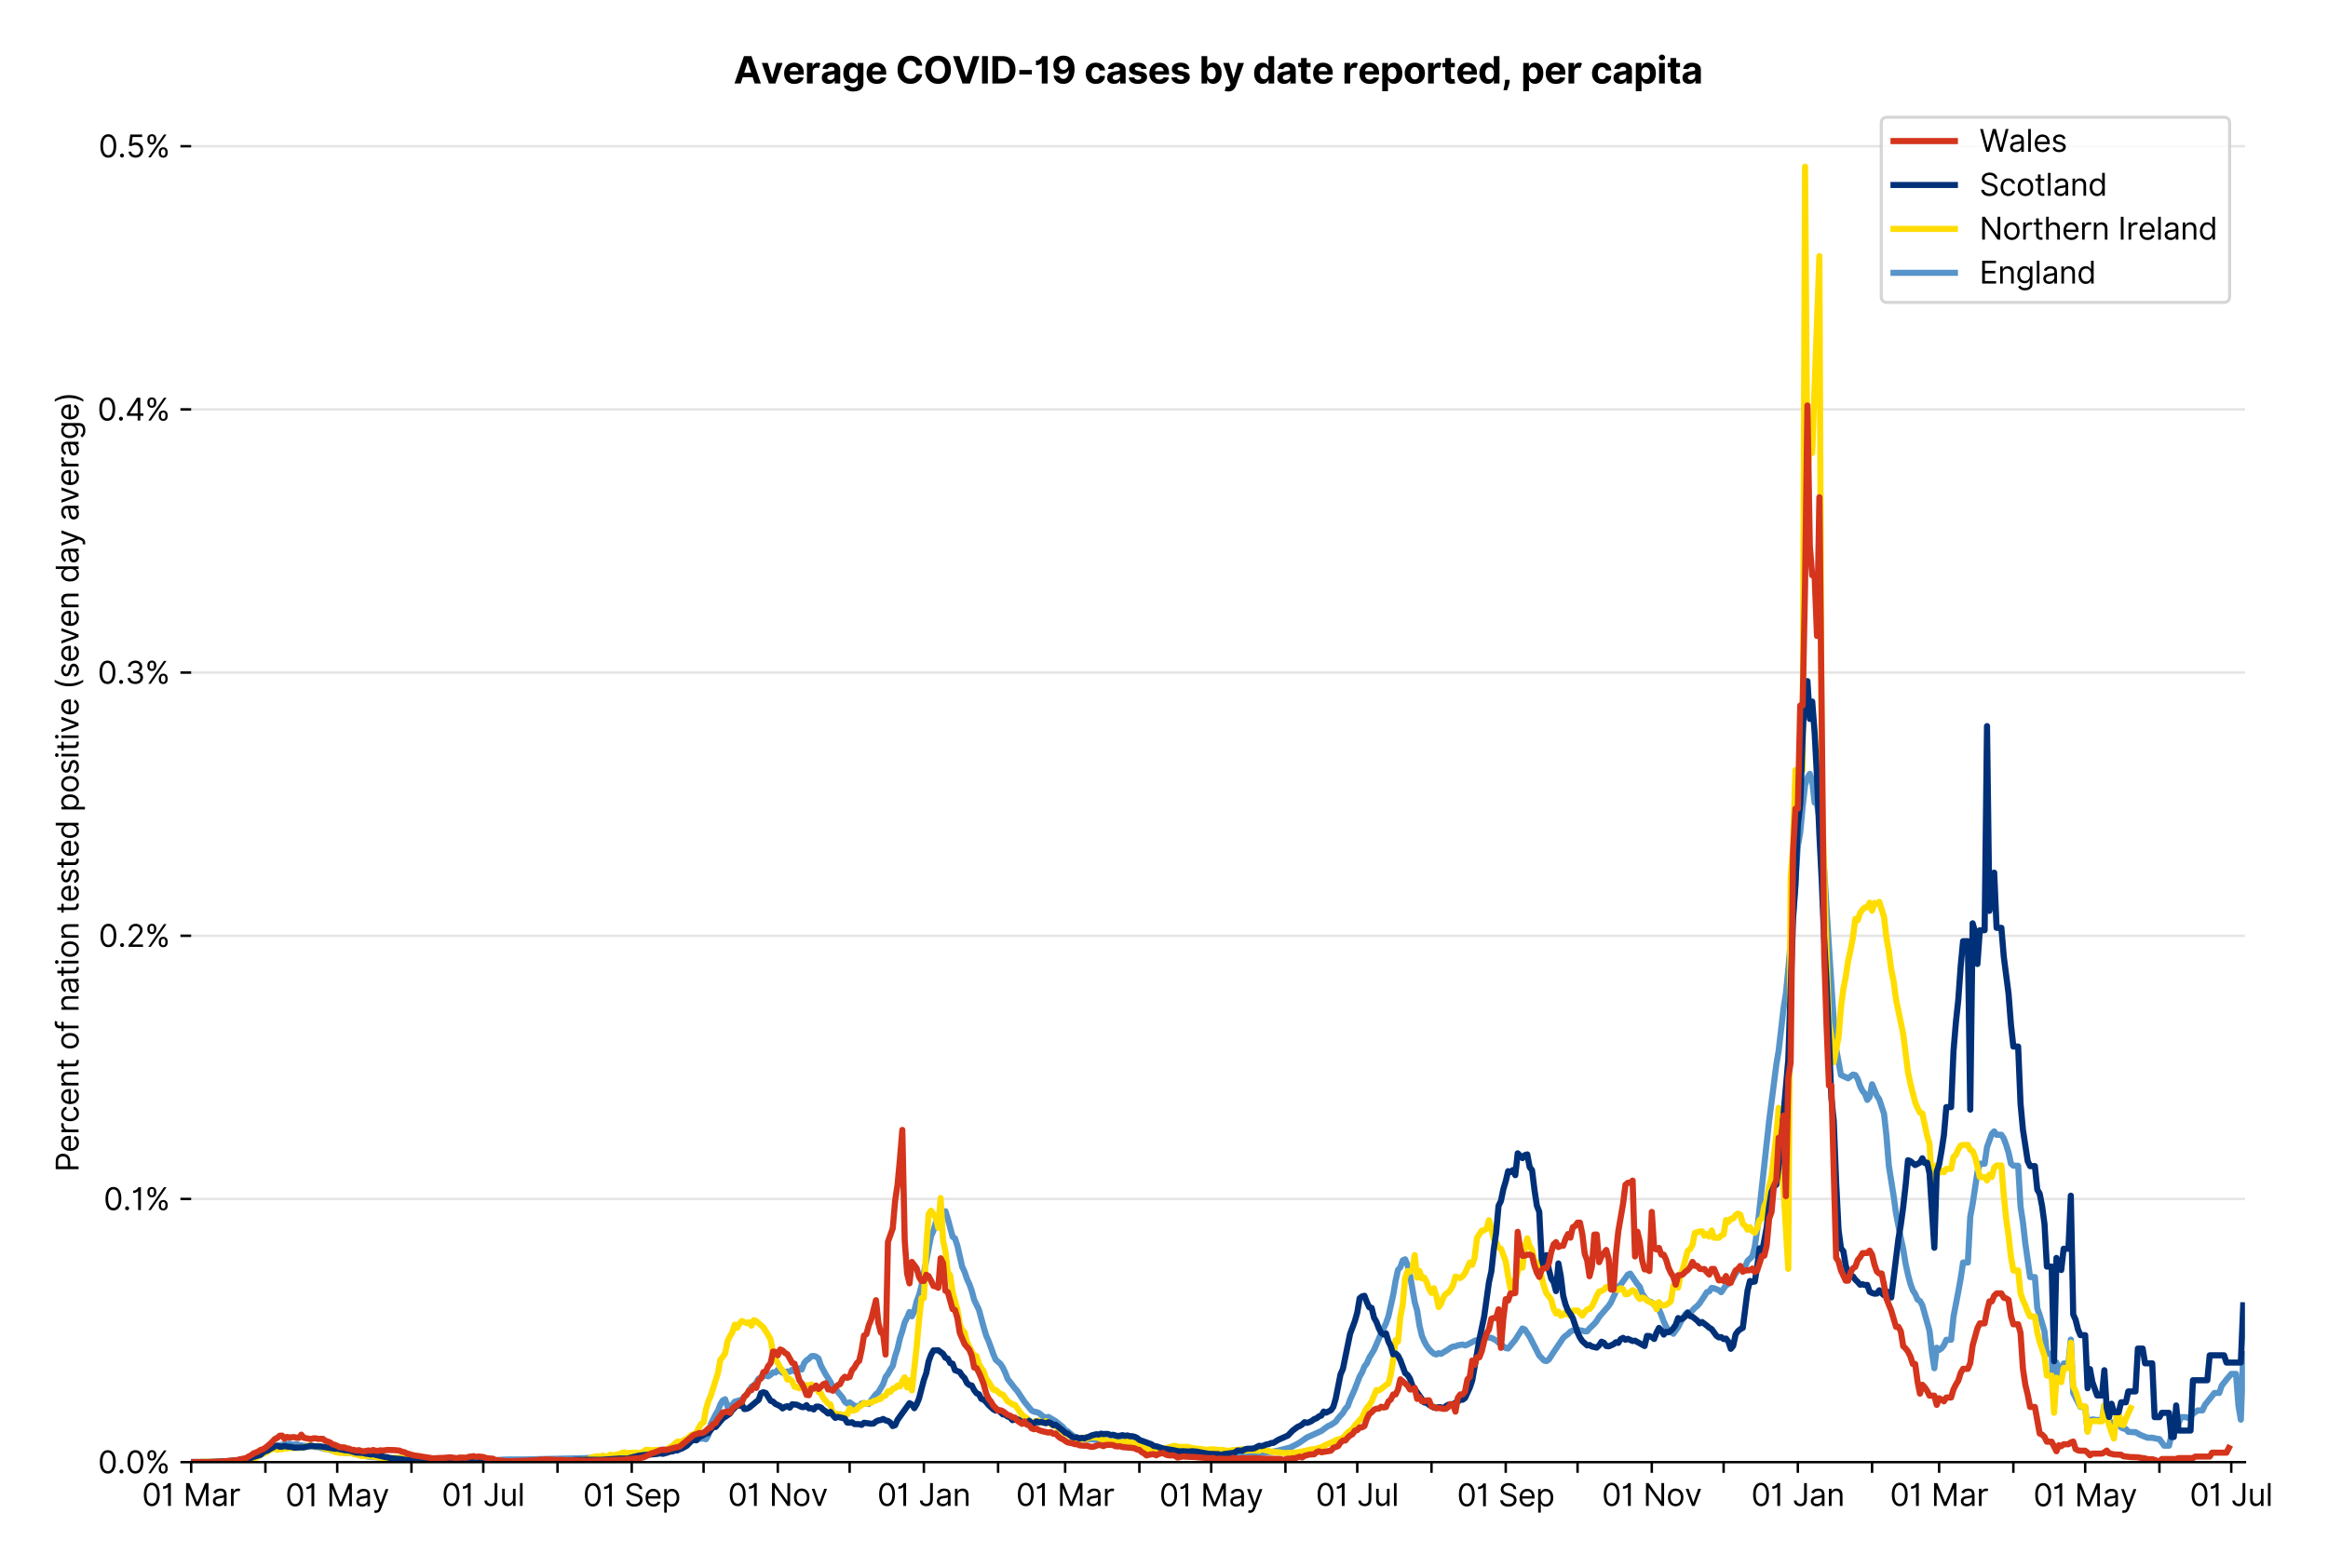 <?xml version="1.0" encoding="utf-8" standalone="no"?>
<!DOCTYPE svg PUBLIC "-//W3C//DTD SVG 1.1//EN"
  "http://www.w3.org/Graphics/SVG/1.1/DTD/svg11.dtd">
<svg xmlns:xlink="http://www.w3.org/1999/xlink" viewBox="0 0 759.003 511.234" xmlns="http://www.w3.org/2000/svg" version="1.1">
 <defs>
  <style type="text/css">*{stroke-linejoin: round; stroke-linecap: butt}</style>
 </defs>
 <g id="figure_1">
  <g id="patch_1">
   <path d="M 0 511.234 
L 759.003 511.234 
L 759.003 0 
L 0 0 
z
" style="fill: #ffffff"/>
  </g>
  <g id="axes_1">
   <g id="patch_2">
    <path d="M 62.325 476.745 
L 731.925 476.745 
L 731.925 33.225 
L 62.325 33.225 
z
" style="fill: #ffffff"/>
   </g>
   <g id="matplotlib.axis_1">
    <g id="xtick_1">
     <g id="line2d_1">
      <defs>
       <path id="m0680d5f0af" d="M 0 0 
L 0 3.5 
" style="stroke: #000000; stroke-width: 0.8"/>
      </defs>
      <g>
       <use xlink:href="#m0680d5f0af" x="62.325" y="476.745" style="stroke: #000000; stroke-width: 0.8"/>
      </g>
     </g>
     <g id="text_1">
      <!-- 01 Mar -->
      <g transform="translate(46.288 491.018)scale(0.1 -0.1)">
       <defs>
        <path id="Inter-Regular-30" d="M 2000 -64 
Q 1230 -64 806 561 
Q 382 1186 382 2327 
Q 382 3459 809 4088 
Q 1236 4718 2000 4718 
Q 2764 4718 3191 4088 
Q 3618 3459 3618 2327 
Q 3618 1186 3194 561 
Q 2771 -64 2000 -64 
z
M 2000 436 
Q 2509 436 2791 927 
Q 3073 1418 3073 2327 
Q 3073 3234 2789 3730 
Q 2505 4227 2000 4227 
Q 1496 4227 1211 3730 
Q 927 3234 927 2327 
Q 927 1418 1210 927 
Q 1493 436 2000 436 
z
" transform="scale(0.016)"/>
        <path id="Inter-Regular-31" d="M 1973 4655 
L 1973 0 
L 1409 0 
L 1409 3836 
L 1373 3836 
Q 1341 3773 1209 3692 
Q 1077 3611 868 3551 
Q 659 3491 391 3491 
L 391 3964 
Q 661 3964 859 4061 
Q 1057 4159 1190 4291 
Q 1323 4423 1392 4529 
Q 1461 4636 1473 4655 
L 1973 4655 
z
" transform="scale(0.016)"/>
        <path id="Inter-Regular-20" transform="scale(0.016)"/>
        <path id="Inter-Regular-4d" d="M 564 4655 
L 1236 4655 
L 2818 791 
L 2873 791 
L 4455 4655 
L 5127 4655 
L 5127 0 
L 4600 0 
L 4600 3536 
L 4555 3536 
L 3100 0 
L 2591 0 
L 1136 3536 
L 1091 3536 
L 1091 0 
L 564 0 
L 564 4655 
z
" transform="scale(0.016)"/>
        <path id="Inter-Regular-61" d="M 1518 -82 
Q 1186 -82 916 44 
Q 646 170 486 410 
Q 327 650 327 991 
Q 327 1291 445 1478 
Q 564 1666 761 1773 
Q 959 1880 1199 1933 
Q 1439 1986 1682 2018 
Q 2000 2059 2199 2080 
Q 2398 2102 2490 2154 
Q 2582 2207 2582 2336 
L 2582 2355 
Q 2582 2691 2399 2877 
Q 2216 3064 1846 3064 
Q 1461 3064 1243 2895 
Q 1025 2727 936 2536 
L 427 2718 
Q 564 3036 792 3214 
Q 1021 3393 1292 3464 
Q 1564 3536 1827 3536 
Q 1996 3536 2215 3496 
Q 2434 3457 2640 3334 
Q 2846 3211 2982 2963 
Q 3118 2716 3118 2300 
L 3118 0 
L 2582 0 
L 2582 473 
L 2555 473 
Q 2500 359 2373 229 
Q 2246 100 2034 9 
Q 1823 -82 1518 -82 
z
M 1600 400 
Q 1918 400 2137 525 
Q 2357 650 2469 847 
Q 2582 1045 2582 1264 
L 2582 1755 
Q 2548 1714 2433 1681 
Q 2318 1648 2169 1624 
Q 2021 1600 1881 1583 
Q 1741 1566 1655 1555 
Q 1446 1527 1265 1467 
Q 1084 1407 974 1287 
Q 864 1168 864 964 
Q 864 684 1072 542 
Q 1280 400 1600 400 
z
" transform="scale(0.016)"/>
        <path id="Inter-Regular-72" d="M 491 0 
L 491 3491 
L 1009 3491 
L 1009 2964 
L 1046 2964 
Q 1139 3223 1389 3384 
Q 1639 3545 1955 3545 
Q 2100 3545 2209 3511 
Q 2318 3477 2400 3418 
L 2218 2964 
Q 2161 2993 2085 3010 
Q 2009 3027 1909 3027 
Q 1527 3027 1277 2794 
Q 1027 2561 1027 2209 
L 1027 0 
L 491 0 
z
" transform="scale(0.016)"/>
       </defs>
       <use xlink:href="#Inter-Regular-30"/>
       <use xlink:href="#Inter-Regular-31" x="62.5"/>
       <use xlink:href="#Inter-Regular-20" x="106.676"/>
       <use xlink:href="#Inter-Regular-4d" x="134.801"/>
       <use xlink:href="#Inter-Regular-61" x="225.994"/>
       <use xlink:href="#Inter-Regular-72" x="282.386"/>
      </g>
     </g>
    </g>
    <g id="xtick_2">
     <g id="line2d_2">
      <g>
       <use xlink:href="#m0680d5f0af" x="86.526" y="476.745" style="stroke: #000000; stroke-width: 0.8"/>
      </g>
     </g>
    </g>
    <g id="xtick_3">
     <g id="line2d_3">
      <g>
       <use xlink:href="#m0680d5f0af" x="109.946" y="476.745" style="stroke: #000000; stroke-width: 0.8"/>
      </g>
     </g>
     <g id="text_2">
      <!-- 01 May -->
      <g transform="translate(93.043 491.117)scale(0.1 -0.1)">
       <defs>
        <path id="Inter-Regular-79" d="M 818 -1355 
Q 682 -1355 575 -1333 
Q 468 -1311 427 -1291 
L 564 -818 
Q 857 -893 1053 -814 
Q 1250 -736 1391 -345 
L 1509 -18 
L 218 3491 
L 800 3491 
L 1764 709 
L 1800 709 
L 2764 3491 
L 3346 3491 
L 1846 -564 
Q 1550 -1355 818 -1355 
z
" transform="scale(0.016)"/>
       </defs>
       <use xlink:href="#Inter-Regular-30"/>
       <use xlink:href="#Inter-Regular-31" x="62.5"/>
       <use xlink:href="#Inter-Regular-20" x="106.676"/>
       <use xlink:href="#Inter-Regular-4d" x="134.801"/>
       <use xlink:href="#Inter-Regular-61" x="225.994"/>
       <use xlink:href="#Inter-Regular-79" x="282.386"/>
      </g>
     </g>
    </g>
    <g id="xtick_4">
     <g id="line2d_4">
      <g>
       <use xlink:href="#m0680d5f0af" x="134.147" y="476.745" style="stroke: #000000; stroke-width: 0.8"/>
      </g>
     </g>
    </g>
    <g id="xtick_5">
     <g id="line2d_5">
      <g>
       <use xlink:href="#m0680d5f0af" x="157.567" y="476.745" style="stroke: #000000; stroke-width: 0.8"/>
      </g>
     </g>
     <g id="text_3">
      <!-- 01 Jul -->
      <g transform="translate(144.023 491.018)scale(0.1 -0.1)">
       <defs>
        <path id="Inter-Regular-4a" d="M 2346 4655 
L 2909 4655 
L 2909 1327 
Q 2909 657 2549 296 
Q 2189 -64 1582 -64 
Q 1200 -64 902 76 
Q 605 216 434 475 
Q 264 734 264 1091 
L 818 1091 
Q 818 795 1034 615 
Q 1250 436 1582 436 
Q 1948 436 2147 664 
Q 2346 893 2346 1327 
L 2346 4655 
z
" transform="scale(0.016)"/>
        <path id="Inter-Regular-75" d="M 2691 1427 
L 2691 3491 
L 3227 3491 
L 3227 0 
L 2691 0 
L 2691 591 
L 2655 591 
Q 2532 325 2273 140 
Q 2014 -45 1618 -45 
Q 1127 -45 809 280 
Q 491 605 491 1273 
L 491 3491 
L 1027 3491 
L 1027 1309 
Q 1027 927 1242 700 
Q 1457 473 1791 473 
Q 1991 473 2199 575 
Q 2407 677 2549 888 
Q 2691 1100 2691 1427 
z
" transform="scale(0.016)"/>
        <path id="Inter-Regular-6c" d="M 1027 4655 
L 1027 0 
L 491 0 
L 491 4655 
L 1027 4655 
z
" transform="scale(0.016)"/>
       </defs>
       <use xlink:href="#Inter-Regular-30"/>
       <use xlink:href="#Inter-Regular-31" x="62.5"/>
       <use xlink:href="#Inter-Regular-20" x="106.676"/>
       <use xlink:href="#Inter-Regular-4a" x="134.801"/>
       <use xlink:href="#Inter-Regular-75" x="189.063"/>
       <use xlink:href="#Inter-Regular-6c" x="247.159"/>
      </g>
     </g>
    </g>
    <g id="xtick_6">
     <g id="line2d_6">
      <g>
       <use xlink:href="#m0680d5f0af" x="181.768" y="476.745" style="stroke: #000000; stroke-width: 0.8"/>
      </g>
     </g>
    </g>
    <g id="xtick_7">
     <g id="line2d_7">
      <g>
       <use xlink:href="#m0680d5f0af" x="205.969" y="476.745" style="stroke: #000000; stroke-width: 0.8"/>
      </g>
     </g>
     <g id="text_4">
      <!-- 01 Sep -->
      <g transform="translate(190.081 491.117)scale(0.1 -0.1)">
       <defs>
        <path id="Inter-Regular-53" d="M 3109 3491 
Q 3068 3836 2777 4027 
Q 2486 4218 2064 4218 
Q 1600 4218 1318 3999 
Q 1036 3780 1036 3445 
Q 1036 3195 1189 3042 
Q 1343 2889 1553 2803 
Q 1764 2718 1936 2673 
L 2409 2545 
Q 2591 2498 2815 2414 
Q 3039 2330 3244 2185 
Q 3450 2041 3584 1816 
Q 3718 1591 3718 1264 
Q 3718 886 3521 581 
Q 3325 277 2949 97 
Q 2573 -82 2036 -82 
Q 1286 -82 845 272 
Q 405 627 364 1200 
L 946 1200 
Q 968 936 1124 764 
Q 1280 593 1519 510 
Q 1759 427 2036 427 
Q 2359 427 2616 533 
Q 2873 639 3023 828 
Q 3173 1018 3173 1273 
Q 3173 1505 3043 1650 
Q 2914 1795 2702 1886 
Q 2491 1977 2246 2045 
L 1673 2209 
Q 1127 2366 809 2657 
Q 491 2948 491 3418 
Q 491 3809 703 4101 
Q 916 4393 1276 4555 
Q 1636 4718 2082 4718 
Q 2532 4718 2882 4558 
Q 3232 4398 3437 4120 
Q 3643 3843 3655 3491 
L 3109 3491 
z
" transform="scale(0.016)"/>
        <path id="Inter-Regular-65" d="M 1955 -73 
Q 1450 -73 1085 151 
Q 721 375 524 778 
Q 327 1182 327 1718 
Q 327 2255 524 2665 
Q 721 3075 1074 3305 
Q 1427 3536 1900 3536 
Q 2173 3536 2439 3445 
Q 2705 3355 2923 3151 
Q 3141 2948 3270 2614 
Q 3400 2280 3400 1791 
L 3400 1564 
L 866 1564 
Q 884 1005 1183 707 
Q 1482 409 1955 409 
Q 2271 409 2498 545 
Q 2725 682 2827 955 
L 3346 809 
Q 3223 414 2854 170 
Q 2486 -73 1955 -73 
z
M 866 2027 
L 2855 2027 
Q 2855 2470 2595 2762 
Q 2336 3055 1900 3055 
Q 1593 3055 1368 2911 
Q 1143 2768 1013 2533 
Q 884 2298 866 2027 
z
" transform="scale(0.016)"/>
        <path id="Inter-Regular-70" d="M 491 -1309 
L 491 3491 
L 1009 3491 
L 1009 2936 
L 1073 2936 
Q 1132 3027 1237 3169 
Q 1343 3311 1542 3423 
Q 1741 3536 2082 3536 
Q 2523 3536 2859 3315 
Q 3196 3095 3384 2690 
Q 3573 2286 3573 1736 
Q 3573 1182 3384 776 
Q 3196 370 2861 148 
Q 2527 -73 2091 -73 
Q 1755 -73 1552 39 
Q 1350 152 1241 296 
Q 1132 441 1073 536 
L 1027 536 
L 1027 -1309 
L 491 -1309 
z
M 1018 1745 
Q 1018 1152 1276 780 
Q 1534 409 2018 409 
Q 2355 409 2581 587 
Q 2807 766 2921 1069 
Q 3036 1373 3036 1745 
Q 3036 2114 2923 2410 
Q 2811 2707 2585 2881 
Q 2359 3055 2018 3055 
Q 1527 3055 1272 2693 
Q 1018 2332 1018 1745 
z
" transform="scale(0.016)"/>
       </defs>
       <use xlink:href="#Inter-Regular-30"/>
       <use xlink:href="#Inter-Regular-31" x="62.5"/>
       <use xlink:href="#Inter-Regular-20" x="106.676"/>
       <use xlink:href="#Inter-Regular-53" x="134.801"/>
       <use xlink:href="#Inter-Regular-65" x="198.58"/>
       <use xlink:href="#Inter-Regular-70" x="256.818"/>
      </g>
     </g>
    </g>
    <g id="xtick_8">
     <g id="line2d_8">
      <g>
       <use xlink:href="#m0680d5f0af" x="229.389" y="476.745" style="stroke: #000000; stroke-width: 0.8"/>
      </g>
     </g>
    </g>
    <g id="xtick_9">
     <g id="line2d_9">
      <g>
       <use xlink:href="#m0680d5f0af" x="253.59" y="476.745" style="stroke: #000000; stroke-width: 0.8"/>
      </g>
     </g>
     <g id="text_5">
      <!-- 01 Nov -->
      <g transform="translate(237.319 491.018)scale(0.1 -0.1)">
       <defs>
        <path id="Inter-Regular-4e" d="M 4255 4655 
L 4255 0 
L 3709 0 
L 1173 3655 
L 1127 3655 
L 1127 0 
L 564 0 
L 564 4655 
L 1109 4655 
L 3655 991 
L 3700 991 
L 3700 4655 
L 4255 4655 
z
" transform="scale(0.016)"/>
        <path id="Inter-Regular-6f" d="M 1909 -73 
Q 1436 -73 1080 152 
Q 725 377 526 781 
Q 327 1186 327 1727 
Q 327 2273 526 2679 
Q 725 3086 1080 3311 
Q 1436 3536 1909 3536 
Q 2382 3536 2737 3311 
Q 3093 3086 3292 2679 
Q 3491 2273 3491 1727 
Q 3491 1186 3292 781 
Q 3093 377 2737 152 
Q 2382 -73 1909 -73 
z
M 1909 409 
Q 2268 409 2500 593 
Q 2732 777 2843 1077 
Q 2955 1377 2955 1727 
Q 2955 2077 2843 2379 
Q 2732 2682 2500 2868 
Q 2268 3055 1909 3055 
Q 1550 3055 1318 2868 
Q 1086 2682 975 2379 
Q 864 2077 864 1727 
Q 864 1377 975 1077 
Q 1086 777 1318 593 
Q 1550 409 1909 409 
z
" transform="scale(0.016)"/>
        <path id="Inter-Regular-76" d="M 3346 3491 
L 2055 0 
L 1509 0 
L 218 3491 
L 800 3491 
L 1764 709 
L 1800 709 
L 2764 3491 
L 3346 3491 
z
" transform="scale(0.016)"/>
       </defs>
       <use xlink:href="#Inter-Regular-30"/>
       <use xlink:href="#Inter-Regular-31" x="62.5"/>
       <use xlink:href="#Inter-Regular-20" x="106.676"/>
       <use xlink:href="#Inter-Regular-4e" x="134.801"/>
       <use xlink:href="#Inter-Regular-6f" x="210.085"/>
       <use xlink:href="#Inter-Regular-76" x="269.744"/>
      </g>
     </g>
    </g>
    <g id="xtick_10">
     <g id="line2d_10">
      <g>
       <use xlink:href="#m0680d5f0af" x="277.01" y="476.745" style="stroke: #000000; stroke-width: 0.8"/>
      </g>
     </g>
    </g>
    <g id="xtick_11">
     <g id="line2d_11">
      <g>
       <use xlink:href="#m0680d5f0af" x="301.211" y="476.745" style="stroke: #000000; stroke-width: 0.8"/>
      </g>
     </g>
     <g id="text_6">
      <!-- 01 Jan -->
      <g transform="translate(286.012 491.018)scale(0.1 -0.1)">
       <defs>
        <path id="Inter-Regular-6e" d="M 1027 2100 
L 1027 0 
L 491 0 
L 491 3491 
L 1009 3491 
L 1009 2945 
L 1055 2945 
Q 1177 3211 1427 3373 
Q 1677 3536 2073 3536 
Q 2602 3536 2928 3211 
Q 3255 2886 3255 2218 
L 3255 0 
L 2718 0 
L 2718 2182 
Q 2718 2593 2504 2824 
Q 2291 3055 1918 3055 
Q 1534 3055 1280 2806 
Q 1027 2557 1027 2100 
z
" transform="scale(0.016)"/>
       </defs>
       <use xlink:href="#Inter-Regular-30"/>
       <use xlink:href="#Inter-Regular-31" x="62.5"/>
       <use xlink:href="#Inter-Regular-20" x="106.676"/>
       <use xlink:href="#Inter-Regular-4a" x="134.801"/>
       <use xlink:href="#Inter-Regular-61" x="189.063"/>
       <use xlink:href="#Inter-Regular-6e" x="245.455"/>
      </g>
     </g>
    </g>
    <g id="xtick_12">
     <g id="line2d_12">
      <g>
       <use xlink:href="#m0680d5f0af" x="325.412" y="476.745" style="stroke: #000000; stroke-width: 0.8"/>
      </g>
     </g>
    </g>
    <g id="xtick_13">
     <g id="line2d_13">
      <g>
       <use xlink:href="#m0680d5f0af" x="347.271" y="476.745" style="stroke: #000000; stroke-width: 0.8"/>
      </g>
     </g>
     <g id="text_7">
      <!-- 01 Mar -->
      <g transform="translate(331.234 491.018)scale(0.1 -0.1)">
       <use xlink:href="#Inter-Regular-30"/>
       <use xlink:href="#Inter-Regular-31" x="62.5"/>
       <use xlink:href="#Inter-Regular-20" x="106.676"/>
       <use xlink:href="#Inter-Regular-4d" x="134.801"/>
       <use xlink:href="#Inter-Regular-61" x="225.994"/>
       <use xlink:href="#Inter-Regular-72" x="282.386"/>
      </g>
     </g>
    </g>
    <g id="xtick_14">
     <g id="line2d_14">
      <g>
       <use xlink:href="#m0680d5f0af" x="371.472" y="476.745" style="stroke: #000000; stroke-width: 0.8"/>
      </g>
     </g>
    </g>
    <g id="xtick_15">
     <g id="line2d_15">
      <g>
       <use xlink:href="#m0680d5f0af" x="394.892" y="476.745" style="stroke: #000000; stroke-width: 0.8"/>
      </g>
     </g>
     <g id="text_8">
      <!-- 01 May -->
      <g transform="translate(377.989 491.117)scale(0.1 -0.1)">
       <use xlink:href="#Inter-Regular-30"/>
       <use xlink:href="#Inter-Regular-31" x="62.5"/>
       <use xlink:href="#Inter-Regular-20" x="106.676"/>
       <use xlink:href="#Inter-Regular-4d" x="134.801"/>
       <use xlink:href="#Inter-Regular-61" x="225.994"/>
       <use xlink:href="#Inter-Regular-79" x="282.386"/>
      </g>
     </g>
    </g>
    <g id="xtick_16">
     <g id="line2d_16">
      <g>
       <use xlink:href="#m0680d5f0af" x="419.093" y="476.745" style="stroke: #000000; stroke-width: 0.8"/>
      </g>
     </g>
    </g>
    <g id="xtick_17">
     <g id="line2d_17">
      <g>
       <use xlink:href="#m0680d5f0af" x="442.513" y="476.745" style="stroke: #000000; stroke-width: 0.8"/>
      </g>
     </g>
     <g id="text_9">
      <!-- 01 Jul -->
      <g transform="translate(428.969 491.018)scale(0.1 -0.1)">
       <use xlink:href="#Inter-Regular-30"/>
       <use xlink:href="#Inter-Regular-31" x="62.5"/>
       <use xlink:href="#Inter-Regular-20" x="106.676"/>
       <use xlink:href="#Inter-Regular-4a" x="134.801"/>
       <use xlink:href="#Inter-Regular-75" x="189.063"/>
       <use xlink:href="#Inter-Regular-6c" x="247.159"/>
      </g>
     </g>
    </g>
    <g id="xtick_18">
     <g id="line2d_18">
      <g>
       <use xlink:href="#m0680d5f0af" x="466.714" y="476.745" style="stroke: #000000; stroke-width: 0.8"/>
      </g>
     </g>
    </g>
    <g id="xtick_19">
     <g id="line2d_19">
      <g>
       <use xlink:href="#m0680d5f0af" x="490.915" y="476.745" style="stroke: #000000; stroke-width: 0.8"/>
      </g>
     </g>
     <g id="text_10">
      <!-- 01 Sep -->
      <g transform="translate(475.027 491.117)scale(0.1 -0.1)">
       <use xlink:href="#Inter-Regular-30"/>
       <use xlink:href="#Inter-Regular-31" x="62.5"/>
       <use xlink:href="#Inter-Regular-20" x="106.676"/>
       <use xlink:href="#Inter-Regular-53" x="134.801"/>
       <use xlink:href="#Inter-Regular-65" x="198.58"/>
       <use xlink:href="#Inter-Regular-70" x="256.818"/>
      </g>
     </g>
    </g>
    <g id="xtick_20">
     <g id="line2d_20">
      <g>
       <use xlink:href="#m0680d5f0af" x="514.335" y="476.745" style="stroke: #000000; stroke-width: 0.8"/>
      </g>
     </g>
    </g>
    <g id="xtick_21">
     <g id="line2d_21">
      <g>
       <use xlink:href="#m0680d5f0af" x="538.536" y="476.745" style="stroke: #000000; stroke-width: 0.8"/>
      </g>
     </g>
     <g id="text_11">
      <!-- 01 Nov -->
      <g transform="translate(522.265 491.018)scale(0.1 -0.1)">
       <use xlink:href="#Inter-Regular-30"/>
       <use xlink:href="#Inter-Regular-31" x="62.5"/>
       <use xlink:href="#Inter-Regular-20" x="106.676"/>
       <use xlink:href="#Inter-Regular-4e" x="134.801"/>
       <use xlink:href="#Inter-Regular-6f" x="210.085"/>
       <use xlink:href="#Inter-Regular-76" x="269.744"/>
      </g>
     </g>
    </g>
    <g id="xtick_22">
     <g id="line2d_22">
      <g>
       <use xlink:href="#m0680d5f0af" x="561.956" y="476.745" style="stroke: #000000; stroke-width: 0.8"/>
      </g>
     </g>
    </g>
    <g id="xtick_23">
     <g id="line2d_23">
      <g>
       <use xlink:href="#m0680d5f0af" x="586.157" y="476.745" style="stroke: #000000; stroke-width: 0.8"/>
      </g>
     </g>
     <g id="text_12">
      <!-- 01 Jan -->
      <g transform="translate(570.958 491.018)scale(0.1 -0.1)">
       <use xlink:href="#Inter-Regular-30"/>
       <use xlink:href="#Inter-Regular-31" x="62.5"/>
       <use xlink:href="#Inter-Regular-20" x="106.676"/>
       <use xlink:href="#Inter-Regular-4a" x="134.801"/>
       <use xlink:href="#Inter-Regular-61" x="189.063"/>
       <use xlink:href="#Inter-Regular-6e" x="245.455"/>
      </g>
     </g>
    </g>
    <g id="xtick_24">
     <g id="line2d_24">
      <g>
       <use xlink:href="#m0680d5f0af" x="610.358" y="476.745" style="stroke: #000000; stroke-width: 0.8"/>
      </g>
     </g>
    </g>
    <g id="xtick_25">
     <g id="line2d_25">
      <g>
       <use xlink:href="#m0680d5f0af" x="632.217" y="476.745" style="stroke: #000000; stroke-width: 0.8"/>
      </g>
     </g>
     <g id="text_13">
      <!-- 01 Mar -->
      <g transform="translate(616.18 491.018)scale(0.1 -0.1)">
       <use xlink:href="#Inter-Regular-30"/>
       <use xlink:href="#Inter-Regular-31" x="62.5"/>
       <use xlink:href="#Inter-Regular-20" x="106.676"/>
       <use xlink:href="#Inter-Regular-4d" x="134.801"/>
       <use xlink:href="#Inter-Regular-61" x="225.994"/>
       <use xlink:href="#Inter-Regular-72" x="282.386"/>
      </g>
     </g>
    </g>
    <g id="xtick_26">
     <g id="line2d_26">
      <g>
       <use xlink:href="#m0680d5f0af" x="656.418" y="476.745" style="stroke: #000000; stroke-width: 0.8"/>
      </g>
     </g>
    </g>
    <g id="xtick_27">
     <g id="line2d_27">
      <g>
       <use xlink:href="#m0680d5f0af" x="679.838" y="476.745" style="stroke: #000000; stroke-width: 0.8"/>
      </g>
     </g>
     <g id="text_14">
      <!-- 01 May -->
      <g transform="translate(662.935 491.117)scale(0.1 -0.1)">
       <use xlink:href="#Inter-Regular-30"/>
       <use xlink:href="#Inter-Regular-31" x="62.5"/>
       <use xlink:href="#Inter-Regular-20" x="106.676"/>
       <use xlink:href="#Inter-Regular-4d" x="134.801"/>
       <use xlink:href="#Inter-Regular-61" x="225.994"/>
       <use xlink:href="#Inter-Regular-79" x="282.386"/>
      </g>
     </g>
    </g>
    <g id="xtick_28">
     <g id="line2d_28">
      <g>
       <use xlink:href="#m0680d5f0af" x="704.039" y="476.745" style="stroke: #000000; stroke-width: 0.8"/>
      </g>
     </g>
    </g>
    <g id="xtick_29">
     <g id="line2d_29">
      <g>
       <use xlink:href="#m0680d5f0af" x="727.459" y="476.745" style="stroke: #000000; stroke-width: 0.8"/>
      </g>
     </g>
     <g id="text_15">
      <!-- 01 Jul -->
      <g transform="translate(713.915 491.018)scale(0.1 -0.1)">
       <use xlink:href="#Inter-Regular-30"/>
       <use xlink:href="#Inter-Regular-31" x="62.5"/>
       <use xlink:href="#Inter-Regular-20" x="106.676"/>
       <use xlink:href="#Inter-Regular-4a" x="134.801"/>
       <use xlink:href="#Inter-Regular-75" x="189.063"/>
       <use xlink:href="#Inter-Regular-6c" x="247.159"/>
      </g>
     </g>
    </g>
   </g>
   <g id="matplotlib.axis_2">
    <g id="ytick_1">
     <g id="line2d_30">
      <path d="M 62.325 476.745 
L 731.925 476.745 
" clip-path="url(#pe7ca0e3d44)" style="fill: none; stroke: #e5e5e5; stroke-width: 0.8; stroke-linecap: square"/>
     </g>
     <g id="line2d_31">
      <defs>
       <path id="m2891ef99d9" d="M 0 0 
L -3.5 0 
" style="stroke: #000000; stroke-width: 0.8"/>
      </defs>
      <g>
       <use xlink:href="#m2891ef99d9" x="62.325" y="476.745" style="stroke: #000000; stroke-width: 0.8"/>
      </g>
     </g>
     <g id="text_16">
      <!-- 0.0% -->
      <g transform="translate(31.944 480.382)scale(0.1 -0.1)">
       <defs>
        <path id="Inter-Regular-2e" d="M 882 -36 
Q 714 -36 593 84 
Q 473 205 473 373 
Q 473 541 593 661 
Q 714 782 882 782 
Q 1050 782 1170 661 
Q 1291 541 1291 373 
Q 1291 205 1170 84 
Q 1050 -36 882 -36 
z
" transform="scale(0.016)"/>
        <path id="Inter-Regular-25" d="M 2855 873 
L 2855 1118 
Q 2855 1373 2960 1585 
Q 3066 1798 3269 1926 
Q 3473 2055 3764 2055 
Q 4059 2055 4259 1926 
Q 4459 1798 4561 1585 
Q 4664 1373 4664 1118 
L 4664 873 
Q 4664 618 4560 405 
Q 4457 193 4256 64 
Q 4055 -64 3764 -64 
Q 3468 -64 3266 64 
Q 3064 193 2959 405 
Q 2855 618 2855 873 
z
M 536 3536 
L 536 3782 
Q 536 4036 642 4248 
Q 748 4461 951 4589 
Q 1155 4718 1446 4718 
Q 1741 4718 1941 4589 
Q 2141 4461 2243 4248 
Q 2346 4036 2346 3782 
L 2346 3536 
Q 2346 3282 2242 3069 
Q 2139 2857 1937 2728 
Q 1736 2600 1446 2600 
Q 1150 2600 948 2728 
Q 746 2857 641 3069 
Q 536 3282 536 3536 
z
M 709 0 
L 3909 4655 
L 4427 4655 
L 1227 0 
L 709 0 
z
M 3318 1118 
L 3318 873 
Q 3318 661 3418 494 
Q 3518 327 3764 327 
Q 4002 327 4101 494 
Q 4200 661 4200 873 
L 4200 1118 
Q 4200 1330 4104 1497 
Q 4009 1664 3764 1664 
Q 3525 1664 3421 1497 
Q 3318 1330 3318 1118 
z
M 1000 3782 
L 1000 3536 
Q 1000 3325 1100 3158 
Q 1200 2991 1446 2991 
Q 1684 2991 1783 3158 
Q 1882 3325 1882 3536 
L 1882 3782 
Q 1882 3993 1786 4160 
Q 1691 4327 1446 4327 
Q 1207 4327 1103 4160 
Q 1000 3993 1000 3782 
z
" transform="scale(0.016)"/>
       </defs>
       <use xlink:href="#Inter-Regular-30"/>
       <use xlink:href="#Inter-Regular-2e" x="62.5"/>
       <use xlink:href="#Inter-Regular-30" x="90.057"/>
       <use xlink:href="#Inter-Regular-25" x="152.557"/>
      </g>
     </g>
    </g>
    <g id="ytick_2">
     <g id="line2d_32">
      <path d="M 62.325 390.93 
L 731.925 390.93 
" clip-path="url(#pe7ca0e3d44)" style="fill: none; stroke: #e5e5e5; stroke-width: 0.8; stroke-linecap: square"/>
     </g>
     <g id="line2d_33">
      <g>
       <use xlink:href="#m2891ef99d9" x="62.325" y="390.93" style="stroke: #000000; stroke-width: 0.8"/>
      </g>
     </g>
     <g id="text_17">
      <!-- 0.1% -->
      <g transform="translate(33.777 394.567)scale(0.1 -0.1)">
       <use xlink:href="#Inter-Regular-30"/>
       <use xlink:href="#Inter-Regular-2e" x="62.5"/>
       <use xlink:href="#Inter-Regular-31" x="90.057"/>
       <use xlink:href="#Inter-Regular-25" x="134.233"/>
      </g>
     </g>
    </g>
    <g id="ytick_3">
     <g id="line2d_34">
      <path d="M 62.325 305.116 
L 731.925 305.116 
" clip-path="url(#pe7ca0e3d44)" style="fill: none; stroke: #e5e5e5; stroke-width: 0.8; stroke-linecap: square"/>
     </g>
     <g id="line2d_35">
      <g>
       <use xlink:href="#m2891ef99d9" x="62.325" y="305.116" style="stroke: #000000; stroke-width: 0.8"/>
      </g>
     </g>
     <g id="text_18">
      <!-- 0.2% -->
      <g transform="translate(32.142 308.752)scale(0.1 -0.1)">
       <defs>
        <path id="Inter-Regular-32" d="M 482 0 
L 482 409 
L 2018 2091 
Q 2289 2386 2464 2605 
Q 2639 2825 2724 3019 
Q 2809 3214 2809 3427 
Q 2809 3795 2553 4011 
Q 2298 4227 1918 4227 
Q 1514 4227 1275 3985 
Q 1036 3743 1036 3345 
L 500 3345 
Q 500 3755 688 4064 
Q 877 4373 1203 4545 
Q 1530 4718 1936 4718 
Q 2346 4718 2661 4545 
Q 2977 4373 3156 4079 
Q 3336 3786 3336 3427 
Q 3336 3170 3244 2926 
Q 3152 2682 2926 2383 
Q 2700 2084 2300 1655 
L 1255 536 
L 1255 500 
L 3418 500 
L 3418 0 
L 482 0 
z
" transform="scale(0.016)"/>
       </defs>
       <use xlink:href="#Inter-Regular-30"/>
       <use xlink:href="#Inter-Regular-2e" x="62.5"/>
       <use xlink:href="#Inter-Regular-32" x="90.057"/>
       <use xlink:href="#Inter-Regular-25" x="150.568"/>
      </g>
     </g>
    </g>
    <g id="ytick_4">
     <g id="line2d_36">
      <path d="M 62.325 219.301 
L 731.925 219.301 
" clip-path="url(#pe7ca0e3d44)" style="fill: none; stroke: #e5e5e5; stroke-width: 0.8; stroke-linecap: square"/>
     </g>
     <g id="line2d_37">
      <g>
       <use xlink:href="#m2891ef99d9" x="62.325" y="219.301" style="stroke: #000000; stroke-width: 0.8"/>
      </g>
     </g>
     <g id="text_19">
      <!-- 0.3% -->
      <g transform="translate(31.83 222.938)scale(0.1 -0.1)">
       <defs>
        <path id="Inter-Regular-33" d="M 2055 -64 
Q 1605 -64 1253 90 
Q 902 245 696 521 
Q 491 798 473 1164 
L 1046 1164 
Q 1071 827 1356 631 
Q 1641 436 2046 436 
Q 2493 436 2783 664 
Q 3073 893 3073 1264 
Q 3073 1650 2787 1893 
Q 2502 2136 1973 2136 
L 1600 2136 
L 1600 2636 
L 1973 2636 
Q 2386 2636 2647 2856 
Q 2909 3077 2909 3445 
Q 2909 3798 2679 4012 
Q 2450 4227 2064 4227 
Q 1823 4227 1610 4139 
Q 1398 4052 1264 3887 
Q 1130 3723 1118 3491 
L 573 3491 
Q 586 3857 793 4133 
Q 1000 4409 1335 4563 
Q 1671 4718 2073 4718 
Q 2505 4718 2814 4544 
Q 3123 4370 3289 4086 
Q 3455 3802 3455 3473 
Q 3455 3080 3249 2802 
Q 3043 2525 2691 2418 
L 2691 2382 
Q 3132 2309 3379 2008 
Q 3627 1707 3627 1264 
Q 3627 884 3421 583 
Q 3216 282 2861 109 
Q 2507 -64 2055 -64 
z
" transform="scale(0.016)"/>
       </defs>
       <use xlink:href="#Inter-Regular-30"/>
       <use xlink:href="#Inter-Regular-2e" x="62.5"/>
       <use xlink:href="#Inter-Regular-33" x="90.057"/>
       <use xlink:href="#Inter-Regular-25" x="153.693"/>
      </g>
     </g>
    </g>
    <g id="ytick_5">
     <g id="line2d_38">
      <path d="M 62.325 133.486 
L 731.925 133.486 
" clip-path="url(#pe7ca0e3d44)" style="fill: none; stroke: #e5e5e5; stroke-width: 0.8; stroke-linecap: square"/>
     </g>
     <g id="line2d_39">
      <g>
       <use xlink:href="#m2891ef99d9" x="62.325" y="133.486" style="stroke: #000000; stroke-width: 0.8"/>
      </g>
     </g>
     <g id="text_20">
      <!-- 0.4% -->
      <g transform="translate(31.773 137.123)scale(0.1 -0.1)">
       <defs>
        <path id="Inter-Regular-34" d="M 373 955 
L 373 1418 
L 2418 4655 
L 3100 4655 
L 3100 1455 
L 3736 1455 
L 3736 955 
L 3100 955 
L 3100 0 
L 2564 0 
L 2564 955 
L 373 955 
z
M 2564 1455 
L 2564 3936 
L 2527 3936 
L 982 1491 
L 982 1455 
L 2564 1455 
z
" transform="scale(0.016)"/>
       </defs>
       <use xlink:href="#Inter-Regular-30"/>
       <use xlink:href="#Inter-Regular-2e" x="62.5"/>
       <use xlink:href="#Inter-Regular-34" x="90.057"/>
       <use xlink:href="#Inter-Regular-25" x="154.261"/>
      </g>
     </g>
    </g>
    <g id="ytick_6">
     <g id="line2d_40">
      <path d="M 62.325 47.671 
L 731.925 47.671 
" clip-path="url(#pe7ca0e3d44)" style="fill: none; stroke: #e5e5e5; stroke-width: 0.8; stroke-linecap: square"/>
     </g>
     <g id="line2d_41">
      <g>
       <use xlink:href="#m2891ef99d9" x="62.325" y="47.671" style="stroke: #000000; stroke-width: 0.8"/>
      </g>
     </g>
     <g id="text_21">
      <!-- 0.5% -->
      <g transform="translate(32.114 51.308)scale(0.1 -0.1)">
       <defs>
        <path id="Inter-Regular-35" d="M 1936 -64 
Q 1536 -64 1216 95 
Q 896 255 702 532 
Q 509 809 491 1164 
L 1036 1164 
Q 1068 848 1324 642 
Q 1580 436 1936 436 
Q 2223 436 2447 570 
Q 2671 705 2799 940 
Q 2927 1175 2927 1473 
Q 2927 1777 2794 2017 
Q 2661 2257 2429 2395 
Q 2198 2534 1900 2536 
Q 1686 2539 1461 2472 
Q 1236 2405 1091 2300 
L 564 2364 
L 846 4655 
L 3264 4655 
L 3264 4155 
L 1318 4155 
L 1155 2782 
L 1182 2782 
Q 1325 2895 1541 2970 
Q 1757 3045 1991 3045 
Q 2418 3045 2753 2842 
Q 3089 2639 3281 2286 
Q 3473 1934 3473 1482 
Q 3473 1036 3274 687 
Q 3075 339 2727 137 
Q 2380 -64 1936 -64 
z
" transform="scale(0.016)"/>
       </defs>
       <use xlink:href="#Inter-Regular-30"/>
       <use xlink:href="#Inter-Regular-2e" x="62.5"/>
       <use xlink:href="#Inter-Regular-35" x="90.057"/>
       <use xlink:href="#Inter-Regular-25" x="150.852"/>
      </g>
     </g>
    </g>
    <g id="text_22">
     <!-- Percent of nation tested positive (seven day average) -->
     <g transform="translate(25.614 382.124)rotate(-90)scale(0.1 -0.1)">
      <defs>
       <path id="Inter-Regular-50" d="M 564 0 
L 564 4655 
L 2136 4655 
Q 2684 4655 3033 4458 
Q 3382 4261 3550 3927 
Q 3718 3593 3718 3182 
Q 3718 2770 3551 2434 
Q 3384 2098 3036 1899 
Q 2689 1700 2146 1700 
L 1127 1700 
L 1127 0 
L 564 0 
z
M 1127 2200 
L 2127 2200 
Q 2689 2200 2926 2482 
Q 3164 2764 3164 3182 
Q 3164 3602 2925 3878 
Q 2686 4155 2118 4155 
L 1127 4155 
L 1127 2200 
z
" transform="scale(0.016)"/>
       <path id="Inter-Regular-63" d="M 1909 -73 
Q 1418 -73 1063 159 
Q 709 391 518 798 
Q 327 1205 327 1727 
Q 327 2259 524 2667 
Q 721 3075 1074 3305 
Q 1427 3536 1900 3536 
Q 2268 3536 2563 3400 
Q 2859 3264 3047 3018 
Q 3236 2773 3282 2445 
L 2746 2445 
Q 2684 2684 2474 2869 
Q 2264 3055 1909 3055 
Q 1439 3055 1151 2697 
Q 864 2339 864 1745 
Q 864 1139 1148 774 
Q 1432 409 1909 409 
Q 2223 409 2447 570 
Q 2671 732 2746 1018 
L 3282 1018 
Q 3236 709 3058 462 
Q 2880 216 2588 71 
Q 2296 -73 1909 -73 
z
" transform="scale(0.016)"/>
       <path id="Inter-Regular-74" d="M 2009 3491 
L 2009 3036 
L 1264 3036 
L 1264 1000 
Q 1264 773 1331 660 
Q 1398 548 1503 510 
Q 1609 473 1727 473 
Q 1816 473 1873 483 
Q 1930 493 1964 500 
L 2073 18 
Q 2018 -2 1920 -23 
Q 1823 -45 1673 -45 
Q 1446 -45 1228 52 
Q 1011 150 869 350 
Q 727 550 727 855 
L 727 3036 
L 200 3036 
L 200 3491 
L 727 3491 
L 727 4327 
L 1264 4327 
L 1264 3491 
L 2009 3491 
z
" transform="scale(0.016)"/>
       <path id="Inter-Regular-66" d="M 2046 3491 
L 2046 3036 
L 1264 3036 
L 1264 0 
L 727 0 
L 727 3036 
L 164 3036 
L 164 3491 
L 727 3491 
L 727 3973 
Q 727 4273 868 4473 
Q 1009 4673 1234 4773 
Q 1459 4873 1709 4873 
Q 1907 4873 2032 4841 
Q 2157 4809 2218 4782 
L 2064 4318 
Q 2023 4332 1951 4352 
Q 1880 4373 1764 4373 
Q 1498 4373 1381 4239 
Q 1264 4105 1264 3845 
L 1264 3491 
L 2046 3491 
z
" transform="scale(0.016)"/>
       <path id="Inter-Regular-69" d="M 491 0 
L 491 3491 
L 1027 3491 
L 1027 0 
L 491 0 
z
M 764 4073 
Q 607 4073 494 4179 
Q 382 4286 382 4436 
Q 382 4586 494 4693 
Q 607 4800 764 4800 
Q 921 4800 1033 4693 
Q 1146 4586 1146 4436 
Q 1146 4286 1033 4179 
Q 921 4073 764 4073 
z
" transform="scale(0.016)"/>
       <path id="Inter-Regular-73" d="M 2964 2709 
L 2482 2573 
Q 2411 2755 2245 2914 
Q 2080 3073 1727 3073 
Q 1407 3073 1194 2926 
Q 982 2780 982 2555 
Q 982 2355 1127 2239 
Q 1273 2123 1582 2045 
L 2100 1918 
Q 3027 1691 3027 973 
Q 3027 673 2855 436 
Q 2684 200 2377 63 
Q 2071 -73 1664 -73 
Q 1130 -73 780 159 
Q 430 391 336 836 
L 846 964 
Q 989 400 1655 400 
Q 2030 400 2251 560 
Q 2473 720 2473 945 
Q 2473 1316 1955 1436 
L 1373 1573 
Q 893 1686 669 1926 
Q 446 2166 446 2527 
Q 446 2823 613 3050 
Q 780 3277 1069 3406 
Q 1359 3536 1727 3536 
Q 2246 3536 2542 3309 
Q 2839 3082 2964 2709 
z
" transform="scale(0.016)"/>
       <path id="Inter-Regular-64" d="M 1809 -73 
Q 1373 -73 1039 148 
Q 705 370 516 776 
Q 327 1182 327 1736 
Q 327 2286 516 2690 
Q 705 3095 1041 3315 
Q 1377 3536 1818 3536 
Q 2159 3536 2358 3423 
Q 2557 3311 2662 3169 
Q 2768 3027 2827 2936 
L 2873 2936 
L 2873 4655 
L 3409 4655 
L 3409 0 
L 2891 0 
L 2891 536 
L 2827 536 
Q 2768 441 2659 296 
Q 2550 152 2348 39 
Q 2146 -73 1809 -73 
z
M 1882 409 
Q 2366 409 2624 780 
Q 2882 1152 2882 1745 
Q 2882 2332 2627 2693 
Q 2373 3055 1882 3055 
Q 1541 3055 1315 2881 
Q 1089 2707 976 2410 
Q 864 2114 864 1745 
Q 864 1373 978 1069 
Q 1093 766 1319 587 
Q 1546 409 1882 409 
z
" transform="scale(0.016)"/>
       <path id="Inter-Regular-28" d="M 682 1964 
Q 682 2823 906 3544 
Q 1130 4266 1546 4873 
L 2018 4873 
Q 1800 4573 1623 4095 
Q 1446 3618 1341 3061 
Q 1236 2505 1236 1964 
Q 1236 1423 1341 866 
Q 1446 309 1623 -168 
Q 1800 -645 2018 -945 
L 1546 -945 
Q 1130 -339 906 383 
Q 682 1105 682 1964 
z
" transform="scale(0.016)"/>
       <path id="Inter-Regular-67" d="M 1900 -1382 
Q 1316 -1382 976 -1169 
Q 636 -957 473 -682 
L 900 -382 
Q 973 -477 1084 -601 
Q 1196 -725 1390 -817 
Q 1584 -909 1900 -909 
Q 2323 -909 2598 -704 
Q 2873 -500 2873 -64 
L 2873 645 
L 2827 645 
Q 2768 550 2660 410 
Q 2552 270 2351 162 
Q 2150 55 1809 55 
Q 1386 55 1051 255 
Q 716 455 521 836 
Q 327 1218 327 1764 
Q 327 2300 516 2699 
Q 705 3098 1041 3317 
Q 1377 3536 1818 3536 
Q 2159 3536 2360 3423 
Q 2561 3311 2669 3169 
Q 2777 3027 2836 2936 
L 2891 2936 
L 2891 3491 
L 3409 3491 
L 3409 -100 
Q 3409 -550 3205 -833 
Q 3002 -1116 2660 -1249 
Q 2318 -1382 1900 -1382 
z
M 1882 536 
Q 2366 536 2624 864 
Q 2882 1193 2882 1773 
Q 2882 2339 2627 2697 
Q 2373 3055 1882 3055 
Q 1541 3055 1315 2882 
Q 1089 2709 976 2418 
Q 864 2127 864 1773 
Q 864 1227 1120 881 
Q 1377 536 1882 536 
z
" transform="scale(0.016)"/>
       <path id="Inter-Regular-29" d="M 1638 1940 
Q 1638 1081 1414 359 
Q 1191 -362 775 -969 
L 302 -969 
Q 520 -669 697 -191 
Q 875 286 979 842 
Q 1084 1399 1084 1940 
Q 1084 2481 979 3038 
Q 875 3595 697 4072 
Q 520 4549 302 4849 
L 775 4849 
Q 1191 4243 1414 3521 
Q 1638 2799 1638 1940 
z
" transform="scale(0.016)"/>
      </defs>
      <use xlink:href="#Inter-Regular-50"/>
      <use xlink:href="#Inter-Regular-65" x="63.494"/>
      <use xlink:href="#Inter-Regular-72" x="121.733"/>
      <use xlink:href="#Inter-Regular-63" x="160.085"/>
      <use xlink:href="#Inter-Regular-65" x="215.909"/>
      <use xlink:href="#Inter-Regular-6e" x="274.148"/>
      <use xlink:href="#Inter-Regular-74" x="332.671"/>
      <use xlink:href="#Inter-Regular-20" x="369.034"/>
      <use xlink:href="#Inter-Regular-6f" x="397.159"/>
      <use xlink:href="#Inter-Regular-66" x="456.818"/>
      <use xlink:href="#Inter-Regular-20" x="492.898"/>
      <use xlink:href="#Inter-Regular-6e" x="521.023"/>
      <use xlink:href="#Inter-Regular-61" x="579.546"/>
      <use xlink:href="#Inter-Regular-74" x="635.938"/>
      <use xlink:href="#Inter-Regular-69" x="672.301"/>
      <use xlink:href="#Inter-Regular-6f" x="696.023"/>
      <use xlink:href="#Inter-Regular-6e" x="755.682"/>
      <use xlink:href="#Inter-Regular-20" x="814.205"/>
      <use xlink:href="#Inter-Regular-74" x="842.33"/>
      <use xlink:href="#Inter-Regular-65" x="878.693"/>
      <use xlink:href="#Inter-Regular-73" x="936.932"/>
      <use xlink:href="#Inter-Regular-74" x="989.205"/>
      <use xlink:href="#Inter-Regular-65" x="1025.568"/>
      <use xlink:href="#Inter-Regular-64" x="1083.807"/>
      <use xlink:href="#Inter-Regular-20" x="1145.881"/>
      <use xlink:href="#Inter-Regular-70" x="1174.006"/>
      <use xlink:href="#Inter-Regular-6f" x="1234.943"/>
      <use xlink:href="#Inter-Regular-73" x="1294.602"/>
      <use xlink:href="#Inter-Regular-69" x="1346.875"/>
      <use xlink:href="#Inter-Regular-74" x="1370.597"/>
      <use xlink:href="#Inter-Regular-69" x="1406.96"/>
      <use xlink:href="#Inter-Regular-76" x="1430.682"/>
      <use xlink:href="#Inter-Regular-65" x="1486.364"/>
      <use xlink:href="#Inter-Regular-20" x="1544.603"/>
      <use xlink:href="#Inter-Regular-28" x="1572.728"/>
      <use xlink:href="#Inter-Regular-73" x="1608.949"/>
      <use xlink:href="#Inter-Regular-65" x="1661.222"/>
      <use xlink:href="#Inter-Regular-76" x="1719.46"/>
      <use xlink:href="#Inter-Regular-65" x="1775.142"/>
      <use xlink:href="#Inter-Regular-6e" x="1833.381"/>
      <use xlink:href="#Inter-Regular-20" x="1891.904"/>
      <use xlink:href="#Inter-Regular-64" x="1920.029"/>
      <use xlink:href="#Inter-Regular-61" x="1982.103"/>
      <use xlink:href="#Inter-Regular-79" x="2038.495"/>
      <use xlink:href="#Inter-Regular-20" x="2094.176"/>
      <use xlink:href="#Inter-Regular-61" x="2122.301"/>
      <use xlink:href="#Inter-Regular-76" x="2178.694"/>
      <use xlink:href="#Inter-Regular-65" x="2234.375"/>
      <use xlink:href="#Inter-Regular-72" x="2292.614"/>
      <use xlink:href="#Inter-Regular-61" x="2330.966"/>
      <use xlink:href="#Inter-Regular-67" x="2387.358"/>
      <use xlink:href="#Inter-Regular-65" x="2448.296"/>
      <use xlink:href="#Inter-Regular-29" x="2506.535"/>
     </g>
    </g>
   </g>
   <g id="line2d_42">
    <path d="M 38.905 476.742 
L 68.57 476.692 
L 74.035 476.546 
L 76.377 476.253 
L 79.5 475.794 
L 81.842 475.222 
L 82.623 474.815 
L 85.745 473.674 
L 86.526 473.132 
L 87.307 472.748 
L 88.868 472.349 
L 89.649 471.688 
L 91.991 471.083 
L 93.552 470.887 
L 94.333 470.686 
L 95.113 470.997 
L 95.894 471.035 
L 96.675 470.845 
L 97.455 471.192 
L 99.017 471.4 
L 101.359 471.607 
L 102.139 471.773 
L 103.701 471.817 
L 106.043 472.502 
L 106.823 472.531 
L 109.165 473.25 
L 113.069 473.718 
L 113.849 473.673 
L 115.411 473.924 
L 118.534 474.631 
L 120.095 474.936 
L 121.656 475.109 
L 132.586 475.884 
L 135.708 476.027 
L 157.567 476.476 
L 162.251 476.056 
L 163.813 475.943 
L 166.155 475.872 
L 167.716 475.879 
L 170.839 475.874 
L 190.356 475.456 
L 194.259 475.266 
L 201.285 475.306 
L 202.846 475.195 
L 203.627 475.231 
L 205.188 475.027 
L 206.75 474.954 
L 208.311 474.798 
L 209.872 474.435 
L 211.434 473.907 
L 213.776 473.129 
L 214.556 472.797 
L 215.337 472.74 
L 216.118 472.798 
L 216.898 472.678 
L 217.679 472.437 
L 219.24 472.256 
L 220.802 472.023 
L 223.144 471 
L 223.924 470.384 
L 224.705 469.96 
L 226.266 469.414 
L 227.047 469.509 
L 227.828 469.191 
L 228.609 469.067 
L 229.389 469.076 
L 230.17 469.277 
L 230.951 467.94 
L 231.731 464.361 
L 233.293 461.247 
L 234.073 459.974 
L 234.854 457.944 
L 235.635 456.649 
L 236.415 456.254 
L 237.196 458.623 
L 237.977 458.414 
L 238.757 458.054 
L 239.538 457.056 
L 241.88 456.349 
L 244.222 453.629 
L 245.003 452.152 
L 245.783 451.888 
L 246.564 450.817 
L 247.345 449.51 
L 249.687 448.401 
L 250.467 448.77 
L 251.248 448.252 
L 252.029 447.449 
L 252.809 447.551 
L 253.59 446.659 
L 255.151 447.596 
L 255.932 447.462 
L 256.713 447.159 
L 257.493 447.279 
L 258.274 446.626 
L 259.055 447.126 
L 259.835 446.438 
L 260.616 446.158 
L 261.397 446.568 
L 262.177 444.464 
L 262.958 443.538 
L 263.739 443.013 
L 264.52 442.21 
L 265.3 442.126 
L 266.081 442.358 
L 266.862 442.961 
L 267.642 445.249 
L 269.204 448.149 
L 270.765 450.625 
L 271.546 452.294 
L 272.326 452.575 
L 273.107 453.8 
L 274.668 455.66 
L 275.449 457.094 
L 276.23 457.627 
L 277.01 457.245 
L 278.572 458.375 
L 280.133 458.549 
L 280.914 457.63 
L 281.694 457.467 
L 282.475 457.718 
L 283.256 457.797 
L 284.036 456.576 
L 285.598 454.562 
L 286.378 453.94 
L 287.94 451.273 
L 288.72 449.003 
L 289.501 447.967 
L 290.282 446.546 
L 291.062 445.396 
L 291.843 442.146 
L 292.624 439.792 
L 293.404 436.37 
L 294.185 434.025 
L 294.966 431.172 
L 295.746 429.631 
L 296.527 427.782 
L 297.308 429.199 
L 298.088 427.515 
L 298.869 424.29 
L 299.65 422.272 
L 300.431 419.248 
L 303.553 402.983 
L 304.334 401.297 
L 305.115 398.586 
L 305.895 399.164 
L 306.676 396.777 
L 307.457 395.692 
L 308.237 394.946 
L 309.018 397.406 
L 310.579 403.255 
L 311.36 403.793 
L 312.141 406.181 
L 313.702 413.016 
L 314.483 414.685 
L 315.263 417.015 
L 316.044 418.714 
L 316.825 420.879 
L 317.605 423.833 
L 319.167 427.073 
L 320.728 432.804 
L 321.509 435.438 
L 322.289 437.213 
L 323.851 441.508 
L 324.631 443.356 
L 326.193 444.708 
L 326.973 445.932 
L 327.754 447.591 
L 328.535 449.628 
L 330.877 452.646 
L 331.657 453.536 
L 333.999 457.06 
L 336.341 459.929 
L 337.122 460.293 
L 337.903 460.428 
L 338.684 460.702 
L 340.245 461.945 
L 341.026 462.182 
L 341.806 462.006 
L 344.148 463.381 
L 346.49 465.26 
L 347.271 466.275 
L 348.052 466.657 
L 349.613 468.004 
L 350.394 468.512 
L 351.174 468.817 
L 355.078 469.359 
L 355.858 469.255 
L 357.42 469.538 
L 358.2 469.459 
L 360.542 469.691 
L 361.323 470.064 
L 362.884 469.874 
L 364.446 469.728 
L 366.007 469.758 
L 366.788 469.441 
L 369.91 470.32 
L 371.472 470.925 
L 372.252 471.444 
L 373.814 471.913 
L 375.375 472.633 
L 377.717 473.189 
L 379.279 473.5 
L 380.059 473.286 
L 381.621 473.311 
L 383.963 473.498 
L 384.743 473.464 
L 385.524 473.61 
L 389.427 473.59 
L 390.208 473.611 
L 390.989 473.783 
L 392.55 473.756 
L 399.576 474.063 
L 401.918 473.912 
L 402.699 473.812 
L 409.725 473.922 
L 412.848 473.555 
L 414.409 473.454 
L 416.751 472.963 
L 420.654 471.978 
L 422.996 470.782 
L 423.777 470.336 
L 426.119 468.699 
L 430.803 466.586 
L 432.364 465.429 
L 433.145 464.918 
L 433.926 464.591 
L 435.487 463.566 
L 436.268 462.456 
L 437.829 460.719 
L 438.61 459.379 
L 439.39 458.559 
L 440.171 456.405 
L 441.732 452.886 
L 443.294 448.816 
L 444.074 447.476 
L 444.855 445.548 
L 445.636 444.554 
L 446.417 442.713 
L 447.978 440.177 
L 450.32 434.71 
L 451.881 431.475 
L 452.662 429.225 
L 454.223 422.238 
L 455.004 417.637 
L 455.785 414.091 
L 456.565 413.216 
L 457.346 410.966 
L 458.127 410.617 
L 458.907 412.478 
L 459.688 415.636 
L 461.249 424.596 
L 462.03 427.301 
L 462.811 432.281 
L 463.591 435.562 
L 464.372 437.386 
L 465.153 438.806 
L 465.933 439.895 
L 466.714 440.716 
L 467.495 441.368 
L 468.275 441.645 
L 469.056 441.205 
L 469.837 441.425 
L 472.179 440.003 
L 472.959 439.409 
L 473.74 439.058 
L 474.521 439.003 
L 475.301 438.66 
L 476.863 438.404 
L 477.643 438.694 
L 478.424 438.422 
L 480.766 437.175 
L 481.547 436.98 
L 482.327 436.919 
L 483.108 436.249 
L 484.67 435.87 
L 485.45 436.151 
L 486.231 436.226 
L 487.792 437.07 
L 489.354 438.433 
L 490.915 439.546 
L 491.696 439.704 
L 494.038 436.843 
L 496.38 433.154 
L 497.16 433.508 
L 498.722 435.863 
L 501.844 441.987 
L 503.406 443.61 
L 504.186 443.799 
L 504.967 443.309 
L 506.528 440.911 
L 509.651 436.271 
L 510.432 435.542 
L 511.212 435.016 
L 511.993 434.185 
L 512.774 433.812 
L 514.335 433.505 
L 515.116 433.785 
L 515.896 433.864 
L 516.677 434.097 
L 517.458 434.089 
L 518.238 433.132 
L 519.8 431.658 
L 520.581 430.69 
L 521.361 429.407 
L 524.484 425.78 
L 525.265 424.58 
L 526.826 421.153 
L 527.607 419.608 
L 528.387 418.866 
L 530.729 415.621 
L 531.51 415.266 
L 533.852 418.717 
L 534.633 419.583 
L 535.413 421.851 
L 536.975 424.007 
L 538.536 424.651 
L 540.878 426.964 
L 541.659 428.777 
L 542.439 430.935 
L 544.001 434.144 
L 544.781 434.287 
L 545.562 434.889 
L 547.123 432.727 
L 547.904 431.157 
L 549.465 428.537 
L 550.246 427.891 
L 551.027 428.086 
L 552.588 426.418 
L 553.369 425.802 
L 554.149 424.911 
L 555.711 422.584 
L 556.492 421.31 
L 557.272 421.079 
L 558.053 419.937 
L 558.834 420.055 
L 560.395 420.694 
L 561.176 421.336 
L 562.737 419.058 
L 563.518 418.708 
L 564.298 417.808 
L 565.079 416.668 
L 565.86 415.233 
L 566.64 414.089 
L 567.421 413.547 
L 568.202 414.052 
L 568.982 412.964 
L 569.763 411.102 
L 571.324 409.644 
L 572.105 406.56 
L 572.886 401.173 
L 576.789 365.502 
L 579.131 347.183 
L 579.912 342.549 
L 581.473 328.879 
L 582.254 324.012 
L 583.034 316.169 
L 584.596 298.384 
L 586.157 275.806 
L 586.938 271.472 
L 587.718 263.012 
L 588.499 256.155 
L 589.28 253.565 
L 590.06 252.329 
L 590.841 254.686 
L 591.622 261.675 
L 592.403 262.178 
L 593.183 266.848 
L 593.964 276.363 
L 594.745 283.747 
L 596.306 308.912 
L 597.867 332.912 
L 598.648 341.963 
L 600.209 350.52 
L 602.551 351.603 
L 604.113 350.384 
L 604.893 350.533 
L 605.674 351.824 
L 606.455 354.141 
L 607.235 355.7 
L 608.016 356.609 
L 608.797 358.637 
L 609.577 357.664 
L 610.358 353.534 
L 611.919 357.271 
L 612.7 358.469 
L 614.261 363.192 
L 615.042 370.372 
L 615.823 380.106 
L 617.384 389.958 
L 618.165 395.692 
L 619.726 403.67 
L 620.507 407.282 
L 621.287 412.047 
L 622.068 415.61 
L 622.849 418.562 
L 623.629 420.694 
L 624.41 421.9 
L 625.191 423.739 
L 625.971 424.214 
L 626.752 425.6 
L 629.094 433.97 
L 629.875 440.957 
L 630.656 446.123 
L 631.436 439.437 
L 632.217 440.167 
L 632.998 439.653 
L 633.778 438.641 
L 634.559 436.853 
L 636.12 436.853 
L 636.901 429.324 
L 638.462 421.193 
L 639.243 416.887 
L 640.024 411.661 
L 641.585 411.661 
L 642.366 396.783 
L 643.146 392.578 
L 644.708 382.184 
L 645.488 379.45 
L 647.05 379.45 
L 647.83 374.037 
L 649.392 369.692 
L 650.172 368.892 
L 650.953 370.002 
L 652.514 370.002 
L 653.295 371.187 
L 654.076 373.327 
L 654.856 375.819 
L 655.637 379.408 
L 656.418 380.091 
L 657.979 380.091 
L 658.76 393.409 
L 659.54 398.503 
L 660.321 405.446 
L 661.882 416.41 
L 663.444 416.41 
L 664.224 426.563 
L 665.005 428.776 
L 666.567 434.076 
L 667.347 441.4 
L 668.909 441.4 
L 669.689 457.701 
L 670.47 444.249 
L 672.031 448.016 
L 672.812 444.584 
L 674.373 444.584 
L 675.154 436.796 
L 675.935 454.19 
L 678.277 458.73 
L 679.838 458.73 
L 680.619 466.518 
L 681.399 463.053 
L 682.18 462.811 
L 683.741 463.014 
L 685.303 463.014 
L 686.083 458.307 
L 686.864 462.486 
L 687.645 463.908 
L 688.425 463.786 
L 689.206 464.413 
L 690.767 464.413 
L 691.548 465.456 
L 692.329 465.813 
L 693.109 465.954 
L 693.89 466.858 
L 695.451 466.968 
L 696.232 466.968 
L 697.793 467.848 
L 700.135 468.787 
L 701.697 468.787 
L 703.258 469.124 
L 704.039 469.231 
L 705.6 471.389 
L 707.162 471.389 
L 707.942 468.015 
L 709.504 466.189 
L 711.065 462.079 
L 712.626 462.079 
L 713.407 462.276 
L 714.188 461.887 
L 714.968 460.998 
L 716.53 459.873 
L 718.091 459.873 
L 718.872 458.095 
L 721.994 454.187 
L 723.556 454.187 
L 724.336 451.829 
L 725.898 449.832 
L 727.459 447.991 
L 729.02 447.991 
L 729.801 458.252 
L 730.582 462.894 
L 731.362 441.489 
L 731.362 441.489 
" clip-path="url(#pe7ca0e3d44)" style="fill: none; stroke: #5694ca; stroke-width: 2; stroke-linecap: square"/>
   </g>
   <g id="line2d_43">
    <path d="M 66.228 476.654 
L 72.474 476.577 
L 79.5 476.124 
L 81.061 475.833 
L 83.403 475.348 
L 84.184 474.921 
L 84.965 474.255 
L 85.745 474.067 
L 88.868 472.386 
L 89.649 472.354 
L 90.429 472.703 
L 91.21 472.418 
L 91.991 472.541 
L 92.771 472.198 
L 93.552 472.315 
L 94.333 472.095 
L 96.675 472.14 
L 97.455 471.901 
L 98.236 472.063 
L 99.797 471.771 
L 100.578 471.319 
L 101.359 471.273 
L 102.139 471.629 
L 102.92 471.662 
L 103.701 471.474 
L 105.262 471.959 
L 106.043 472.457 
L 106.823 472.567 
L 107.604 472.541 
L 109.165 473.382 
L 109.946 473.505 
L 110.727 473.751 
L 112.288 473.757 
L 113.849 473.699 
L 114.63 473.848 
L 115.411 474.164 
L 116.191 474.229 
L 117.753 474.721 
L 120.876 474.837 
L 123.998 475.27 
L 124.779 475.542 
L 130.244 475.296 
L 131.024 475.464 
L 131.805 475.503 
L 134.928 476.131 
L 135.708 476.247 
L 136.489 476.137 
L 138.05 476.221 
L 141.173 476.241 
L 141.954 476.428 
L 142.734 476.344 
L 144.296 476.409 
L 151.322 476.635 
L 153.664 476.667 
L 163.032 476.616 
L 167.716 476.661 
L 169.277 476.545 
L 170.839 476.447 
L 184.891 476.512 
L 185.671 476.286 
L 188.794 476.253 
L 189.575 475.995 
L 190.356 475.872 
L 191.136 476.098 
L 192.698 475.296 
L 194.259 474.869 
L 195.82 474.882 
L 196.601 474.604 
L 197.382 474.953 
L 198.162 474.915 
L 198.943 474.32 
L 199.724 474.507 
L 200.504 474.468 
L 201.285 474.223 
L 202.066 474.106 
L 202.846 473.686 
L 203.627 473.569 
L 204.408 474.022 
L 205.188 473.712 
L 207.53 473.654 
L 208.311 473.809 
L 209.092 473.621 
L 209.872 473.253 
L 210.653 472.716 
L 212.995 472.91 
L 213.776 472.735 
L 215.337 472.949 
L 216.118 473.156 
L 216.898 472.903 
L 219.24 471.442 
L 220.021 470.678 
L 220.802 470.103 
L 221.582 469.999 
L 222.363 470.025 
L 223.144 469.437 
L 223.924 469.178 
L 225.486 467.839 
L 226.266 467.768 
L 227.047 467.154 
L 227.828 465.569 
L 228.609 464.25 
L 229.389 463.797 
L 230.17 459.522 
L 230.951 456.89 
L 231.731 455.111 
L 234.073 447.68 
L 234.854 443.386 
L 235.635 442.441 
L 236.415 441.303 
L 237.196 437.397 
L 237.977 435.709 
L 238.757 434.454 
L 239.538 431.938 
L 240.319 432.973 
L 241.099 431.556 
L 241.88 430.722 
L 243.441 431.44 
L 244.222 431.117 
L 245.003 432.268 
L 245.783 430.463 
L 246.564 430.767 
L 248.906 432.818 
L 250.467 435.34 
L 251.248 436.763 
L 252.029 441.2 
L 252.809 442.972 
L 254.371 445.85 
L 255.932 447.874 
L 256.713 449.853 
L 257.493 449.666 
L 258.274 450.448 
L 259.055 452.162 
L 259.835 452.304 
L 260.616 452.666 
L 261.397 451.942 
L 262.177 451.735 
L 262.958 451.658 
L 263.739 451.767 
L 264.52 451.431 
L 265.3 452.337 
L 266.081 452.11 
L 266.862 453.876 
L 267.642 454.27 
L 268.423 455.81 
L 269.984 457.646 
L 270.765 457.976 
L 271.546 461.016 
L 272.326 460.919 
L 273.107 461.21 
L 273.888 461.068 
L 274.668 461.339 
L 276.23 461.216 
L 277.01 459.199 
L 277.791 459.955 
L 278.572 459.865 
L 279.352 459.49 
L 280.133 458.61 
L 280.914 458.17 
L 281.694 457.478 
L 282.475 457.737 
L 283.256 457.304 
L 284.036 457.401 
L 284.817 456.825 
L 285.598 456.663 
L 286.378 456.249 
L 287.159 456.107 
L 287.94 455.234 
L 288.72 455.059 
L 289.501 453.669 
L 290.282 453.85 
L 291.062 452.789 
L 291.843 452.647 
L 292.624 451.767 
L 293.404 452.071 
L 294.185 450.28 
L 294.966 449.083 
L 295.746 452.382 
L 296.527 450.066 
L 297.308 453.333 
L 298.869 439.065 
L 299.65 430.295 
L 300.431 423.259 
L 301.211 423.259 
L 301.992 406.585 
L 302.773 395.836 
L 303.553 394.756 
L 305.115 396.994 
L 305.895 400.351 
L 306.676 390.649 
L 307.457 404.451 
L 308.237 408.008 
L 309.018 414.747 
L 309.799 415.866 
L 310.579 421.299 
L 312.141 427.023 
L 312.921 431.789 
L 313.702 433.665 
L 314.483 434.435 
L 315.263 437.617 
L 316.825 440.727 
L 317.605 441.937 
L 318.386 442.163 
L 319.167 444.679 
L 319.947 446.089 
L 320.728 447.143 
L 321.509 449.588 
L 322.289 450.493 
L 323.851 453.151 
L 324.631 453.197 
L 326.193 454.561 
L 326.973 454.71 
L 328.535 456.929 
L 329.315 457.349 
L 330.096 457.944 
L 330.877 458.06 
L 333.219 461.288 
L 334.78 462.491 
L 335.561 463.512 
L 336.341 463.913 
L 337.122 463.487 
L 337.903 463.739 
L 338.684 463.163 
L 339.464 463.771 
L 340.245 463.946 
L 341.026 463.383 
L 341.806 463.687 
L 342.587 464.437 
L 343.368 464.677 
L 344.929 465.537 
L 345.71 466.132 
L 346.49 466.953 
L 347.271 467.27 
L 348.052 467.762 
L 348.832 467.982 
L 349.613 468.745 
L 350.394 469.23 
L 351.955 469.294 
L 352.736 469.256 
L 353.516 468.667 
L 354.297 469.178 
L 355.858 468.518 
L 356.639 468.686 
L 357.42 468.654 
L 358.2 468.803 
L 358.981 469.294 
L 359.762 469.204 
L 361.323 470.012 
L 362.104 469.928 
L 365.226 470.342 
L 366.007 470.252 
L 366.788 469.967 
L 370.691 470.556 
L 372.252 471.526 
L 373.033 471.875 
L 373.814 472.625 
L 374.595 472.47 
L 375.375 473.078 
L 376.156 473.304 
L 377.717 473.324 
L 378.498 472.923 
L 379.279 472.347 
L 380.059 472.295 
L 380.84 471.94 
L 381.621 471.881 
L 382.401 471.487 
L 383.182 471.448 
L 383.963 471.752 
L 386.305 471.836 
L 387.085 471.713 
L 388.647 472.166 
L 390.208 472.347 
L 391.769 472.483 
L 393.331 472.761 
L 394.892 472.567 
L 396.453 472.651 
L 397.234 472.819 
L 398.795 472.767 
L 399.576 473.046 
L 400.357 473.104 
L 401.918 472.839 
L 404.26 472.729 
L 405.041 472.528 
L 405.821 473.052 
L 408.163 472.845 
L 410.506 473.02 
L 411.286 472.489 
L 414.409 473.337 
L 416.751 473.524 
L 419.093 473.841 
L 419.874 473.725 
L 421.435 473.763 
L 422.216 473.589 
L 423.777 473.453 
L 427.68 472.567 
L 428.461 472.561 
L 430.803 471.881 
L 432.364 471.06 
L 434.706 470.077 
L 435.487 469.611 
L 436.268 469.32 
L 437.048 469.197 
L 437.829 468.868 
L 439.39 467.083 
L 440.952 465.99 
L 441.732 464.78 
L 444.074 462.193 
L 444.855 460.434 
L 445.636 459.082 
L 446.417 458.183 
L 447.197 456.922 
L 448.759 453.255 
L 449.539 453.352 
L 450.32 452.886 
L 451.881 451.58 
L 452.662 451.153 
L 453.443 448.204 
L 454.223 443.192 
L 455.004 437.002 
L 455.785 437.442 
L 456.565 429.37 
L 457.346 425.315 
L 458.127 416.668 
L 458.907 414.424 
L 459.688 414.702 
L 460.469 413.939 
L 461.249 409.237 
L 462.03 416.591 
L 462.811 414.424 
L 463.591 416.836 
L 464.372 416.571 
L 465.153 418.098 
L 465.933 420.316 
L 466.714 421.558 
L 467.495 420.051 
L 468.275 422.58 
L 469.056 426.201 
L 469.837 425.102 
L 470.617 422.948 
L 471.398 421.836 
L 472.179 421.467 
L 472.959 420.439 
L 473.74 418.997 
L 474.521 416.235 
L 476.082 416.726 
L 476.863 416.157 
L 477.643 415.09 
L 479.205 411.637 
L 479.985 412.426 
L 480.766 410.143 
L 481.547 403.623 
L 483.108 401.256 
L 483.889 401.166 
L 484.67 400.622 
L 485.45 397.867 
L 486.231 400.538 
L 487.012 403.914 
L 487.792 405.091 
L 488.573 406.773 
L 489.354 407.167 
L 490.915 411.268 
L 491.696 416.164 
L 492.476 420.219 
L 493.257 417.748 
L 494.038 417.703 
L 495.599 411.624 
L 496.38 413.318 
L 497.16 406.605 
L 497.941 403.766 
L 498.722 406.275 
L 499.502 407.575 
L 500.283 411.229 
L 501.064 412.251 
L 501.844 411.643 
L 502.625 416.558 
L 503.406 419.456 
L 504.186 421.732 
L 504.967 422.651 
L 505.748 423.808 
L 506.528 426.686 
L 507.309 428.264 
L 508.09 427.657 
L 508.87 429.008 
L 509.651 428.698 
L 510.432 427.851 
L 511.212 428.607 
L 511.993 429.041 
L 512.774 427.359 
L 514.335 427.314 
L 515.896 428.969 
L 516.677 427.825 
L 517.458 426.977 
L 518.238 426.855 
L 519.019 425.936 
L 519.8 424.403 
L 520.581 422.58 
L 521.361 421.137 
L 522.142 420.95 
L 522.923 420.503 
L 523.703 419.65 
L 524.484 419.656 
L 525.265 419.184 
L 526.045 419.546 
L 526.826 420.51 
L 527.607 420.626 
L 528.387 420.051 
L 529.168 420.361 
L 529.949 421.997 
L 530.729 421.959 
L 532.291 420.665 
L 533.071 421.131 
L 533.852 422.702 
L 534.633 423.556 
L 535.413 423.097 
L 536.194 423.317 
L 536.975 424.067 
L 538.536 424.914 
L 539.317 424.979 
L 540.097 426.893 
L 540.878 424.572 
L 541.659 425.587 
L 542.439 425.671 
L 543.22 425.451 
L 544.001 424.934 
L 544.781 424.196 
L 545.562 419.216 
L 546.343 419.339 
L 547.123 419.837 
L 547.904 415.879 
L 548.685 413.667 
L 550.246 407.853 
L 551.027 407.316 
L 551.807 405.9 
L 552.588 402 
L 554.149 401.554 
L 554.93 401.476 
L 555.711 402.912 
L 556.492 402.375 
L 557.272 403.229 
L 558.053 401.198 
L 558.834 403.552 
L 560.395 403.591 
L 561.176 402.886 
L 561.956 402.491 
L 562.737 397.815 
L 563.518 398.436 
L 564.298 397.402 
L 565.079 397.292 
L 565.86 396.186 
L 566.64 395.713 
L 567.421 396.095 
L 568.202 399.025 
L 568.982 399.685 
L 569.763 400.952 
L 570.544 400.137 
L 571.324 401.457 
L 572.105 401.955 
L 572.886 400.512 
L 573.666 397.809 
L 574.447 397.285 
L 575.228 393.217 
L 576.008 391.6 
L 576.789 386.963 
L 577.57 383.632 
L 579.131 370.277 
L 579.912 361.229 
L 583.034 413.726 
L 583.815 286.05 
L 584.596 276.517 
L 585.376 251.106 
L 587.718 251.106 
L 588.499 54.345 
L 589.28 156.784 
L 590.06 142.711 
L 590.841 147.697 
L 593.183 83.514 
L 593.964 258.156 
L 595.525 310.594 
L 596.306 333.166 
L 597.087 338.275 
L 597.867 346.308 
L 599.429 338.224 
L 600.209 328.335 
L 600.99 322.521 
L 601.771 318.55 
L 602.551 313.324 
L 603.332 309.825 
L 604.113 305.705 
L 604.893 299.613 
L 605.674 300.052 
L 606.455 297.698 
L 607.235 296.605 
L 608.016 295.868 
L 608.797 295.803 
L 609.577 294.335 
L 610.358 296.929 
L 611.139 294.432 
L 611.919 294.691 
L 612.7 294.07 
L 614.261 299.011 
L 615.042 305.828 
L 615.823 310.116 
L 616.603 316.144 
L 617.384 319.985 
L 618.165 325.871 
L 620.507 337.15 
L 622.068 349.568 
L 622.849 353.332 
L 624.41 359.411 
L 625.191 361.306 
L 625.971 362.794 
L 626.752 363.027 
L 628.313 370.374 
L 629.094 372.967 
L 630.656 398.915 
L 631.436 379.946 
L 632.217 382.429 
L 632.998 381.698 
L 633.778 382.203 
L 634.559 381.116 
L 636.12 381.116 
L 636.901 377.229 
L 637.682 376.57 
L 638.462 374.785 
L 639.243 373.53 
L 640.024 373.31 
L 641.585 373.31 
L 642.366 374.901 
L 643.146 375.315 
L 643.927 377.203 
L 645.488 383.8 
L 647.05 383.8 
L 647.83 384.887 
L 648.611 382.985 
L 649.392 383.774 
L 650.172 380.735 
L 650.953 380.01 
L 652.514 380.01 
L 653.295 389.802 
L 654.076 397.356 
L 654.856 402.886 
L 655.637 409.761 
L 656.418 414.236 
L 657.979 414.236 
L 658.76 421.693 
L 659.54 423.918 
L 660.321 425.593 
L 661.102 427.715 
L 661.882 429.235 
L 663.444 429.235 
L 664.224 434.506 
L 665.005 437.481 
L 666.567 442.183 
L 667.347 448.54 
L 668.909 448.54 
L 669.689 460.654 
L 670.47 449.219 
L 671.251 450.396 
L 672.031 450.649 
L 672.812 446.076 
L 674.373 446.076 
L 675.154 437.804 
L 675.935 452.13 
L 676.715 453.572 
L 678.277 458.584 
L 679.838 458.584 
L 680.619 466.856 
L 681.399 463.48 
L 682.961 463.351 
L 684.522 463.435 
L 685.303 463.435 
L 686.083 458.287 
L 686.864 462.219 
L 688.425 467.005 
L 689.206 469.049 
L 689.987 462.051 
L 690.767 460.932 
L 691.548 464.45 
L 692.329 464.651 
L 693.109 462.504 
L 694.671 459.108 
L 694.671 459.108 
" clip-path="url(#pe7ca0e3d44)" style="fill: none; stroke: #ffdd00; stroke-width: 2; stroke-linecap: square"/>
   </g>
   <g id="line2d_44">
    <path d="M 63.106 476.729 
L 69.351 476.687 
L 71.693 476.579 
L 75.596 476.317 
L 78.719 476.155 
L 81.061 475.642 
L 83.403 474.789 
L 84.965 474.359 
L 85.745 473.585 
L 86.526 473.177 
L 87.307 472.914 
L 88.087 472.389 
L 88.868 472.035 
L 89.649 471.537 
L 90.429 471.367 
L 91.21 471.73 
L 91.991 471.687 
L 92.771 471.463 
L 93.552 471.645 
L 95.113 471.797 
L 95.894 472.022 
L 98.236 471.934 
L 99.017 471.959 
L 101.359 471.4 
L 102.92 471.609 
L 104.481 471.613 
L 109.165 472.385 
L 109.946 472.356 
L 112.288 472.831 
L 113.849 472.988 
L 116.191 473.654 
L 117.753 473.693 
L 118.534 473.771 
L 119.314 474.009 
L 120.095 474.069 
L 120.876 474.253 
L 121.656 474.184 
L 124.779 474.901 
L 125.56 475.088 
L 126.34 475.155 
L 127.121 475.413 
L 131.024 475.776 
L 131.805 475.942 
L 144.296 476.444 
L 148.98 476.4 
L 152.883 476.478 
L 160.69 476.61 
L 172.4 476.55 
L 175.523 476.478 
L 177.865 476.516 
L 180.207 476.527 
L 184.891 476.294 
L 187.233 476.061 
L 190.356 475.971 
L 191.917 475.964 
L 195.82 476.003 
L 202.066 475.574 
L 204.408 475.608 
L 208.311 474.635 
L 210.653 474.356 
L 213.776 474.13 
L 215.337 473.87 
L 216.118 474.04 
L 217.679 473.594 
L 218.46 473.305 
L 219.24 473.242 
L 220.021 472.952 
L 220.802 472.95 
L 221.582 472.535 
L 222.363 472.275 
L 223.924 471.391 
L 225.486 469.779 
L 226.266 469.557 
L 227.047 469.631 
L 227.828 468.682 
L 229.389 467.881 
L 230.17 467.395 
L 230.951 467.283 
L 232.512 465.289 
L 233.293 465.302 
L 235.635 462.512 
L 237.977 460.926 
L 238.757 459.812 
L 240.319 458.244 
L 241.099 458.356 
L 241.88 458.002 
L 242.661 459.437 
L 243.441 459.365 
L 244.222 459.009 
L 246.564 457.044 
L 247.345 456.447 
L 248.125 454.234 
L 248.906 453.945 
L 249.687 454.234 
L 251.248 456.748 
L 252.029 457.017 
L 252.809 457.762 
L 254.371 458.493 
L 255.151 459.229 
L 255.932 458.711 
L 256.713 458.513 
L 257.493 458.982 
L 258.274 457.872 
L 259.835 458.033 
L 261.397 458.793 
L 262.177 458.802 
L 262.958 458.163 
L 263.739 459.235 
L 264.52 459.137 
L 265.3 459.574 
L 266.081 458.641 
L 266.862 458.634 
L 267.642 458.91 
L 268.423 459.67 
L 269.204 460.189 
L 269.984 460.895 
L 270.765 460.375 
L 271.546 461.444 
L 272.326 462.306 
L 273.107 462.001 
L 274.668 462.333 
L 275.449 462.552 
L 276.23 463.853 
L 277.01 463.891 
L 277.791 463.732 
L 278.572 464.331 
L 280.133 464.362 
L 280.914 464.593 
L 281.694 463.903 
L 284.036 464.219 
L 284.817 464.14 
L 285.598 463.497 
L 286.378 463.145 
L 287.159 463.017 
L 287.94 462.674 
L 288.72 463.14 
L 289.501 463.308 
L 290.282 463.885 
L 291.062 464.988 
L 291.843 464.688 
L 292.624 462.961 
L 296.527 457.52 
L 297.308 457.955 
L 298.088 459.159 
L 298.869 457.86 
L 299.65 455.943 
L 301.211 449.928 
L 301.992 447.712 
L 302.773 443.845 
L 303.553 441.741 
L 304.334 440.319 
L 305.895 440.272 
L 307.457 441.398 
L 308.237 442.715 
L 309.018 442.991 
L 309.799 444.457 
L 310.579 444.659 
L 311.36 446.772 
L 312.921 447.357 
L 313.702 448.56 
L 314.483 449.351 
L 315.263 450.944 
L 316.044 451.601 
L 316.825 451.76 
L 317.605 453.285 
L 318.386 454.285 
L 319.167 454.613 
L 319.947 456.131 
L 320.728 456.391 
L 321.509 457.123 
L 322.289 458.098 
L 323.851 459.529 
L 324.631 459.96 
L 325.412 459.744 
L 326.973 461.187 
L 327.754 461.303 
L 328.535 461.886 
L 329.315 462.108 
L 330.096 463.048 
L 331.657 462.725 
L 332.438 463.118 
L 333.219 463.833 
L 333.999 463.979 
L 334.78 463.95 
L 335.561 463.234 
L 336.341 464.062 
L 337.122 464.172 
L 337.903 463.459 
L 338.684 463.784 
L 339.464 463.66 
L 341.026 464.066 
L 341.806 463.716 
L 342.587 463.981 
L 343.368 464.706 
L 344.148 464.517 
L 345.71 465.822 
L 346.49 466.394 
L 347.271 467.132 
L 348.052 467.386 
L 349.613 468.561 
L 350.394 468.747 
L 351.174 468.68 
L 351.955 469.088 
L 352.736 468.83 
L 353.516 469.001 
L 354.297 468.669 
L 355.078 468.465 
L 355.858 468.052 
L 357.42 467.653 
L 358.2 467.754 
L 358.981 467.46 
L 359.762 467.608 
L 360.542 467.534 
L 361.323 467.594 
L 362.104 467.933 
L 362.884 467.825 
L 364.446 468.272 
L 366.007 467.949 
L 366.788 468.2 
L 367.568 468.032 
L 368.349 468.278 
L 369.13 468.294 
L 369.91 468.482 
L 370.691 468.819 
L 371.472 469.494 
L 375.375 470.907 
L 376.156 471.474 
L 376.937 471.555 
L 379.279 472.313 
L 382.401 472.818 
L 383.963 473.159 
L 384.743 473.246 
L 385.524 473.172 
L 387.085 473.28 
L 387.866 473.293 
L 388.647 473.179 
L 390.208 473.331 
L 391.769 473.634 
L 394.111 474.051 
L 397.234 474.132 
L 398.015 474.399 
L 398.795 474.164 
L 401.918 473.751 
L 402.699 473.529 
L 403.479 472.946 
L 405.041 473.022 
L 405.821 472.598 
L 406.602 472.392 
L 408.163 472.34 
L 408.944 472.23 
L 410.506 471.421 
L 411.286 471.517 
L 412.067 471.324 
L 412.848 470.983 
L 413.628 470.871 
L 414.409 470.53 
L 415.19 470.458 
L 416.751 469.472 
L 419.874 468.09 
L 421.435 466.471 
L 422.996 465.291 
L 423.777 464.952 
L 424.558 464.466 
L 425.338 463.716 
L 426.119 463.941 
L 426.9 463.69 
L 427.68 463.308 
L 428.461 462.723 
L 429.242 462.454 
L 430.022 461.828 
L 430.803 461.563 
L 431.584 460.258 
L 432.364 460.603 
L 433.926 459.823 
L 434.706 458.726 
L 435.487 456.051 
L 437.048 448.151 
L 437.829 446.364 
L 440.171 434.934 
L 441.732 430.743 
L 442.513 427.973 
L 443.294 423.317 
L 444.074 422.707 
L 444.855 422.511 
L 445.636 424.559 
L 446.417 426.252 
L 447.197 426.45 
L 447.978 429.662 
L 448.759 431.023 
L 449.539 433.082 
L 450.32 434.602 
L 451.101 435.136 
L 451.881 434.764 
L 452.662 437.372 
L 453.443 438.978 
L 454.223 441.6 
L 455.004 441.315 
L 455.785 442.017 
L 456.565 443.52 
L 458.127 447.725 
L 458.907 448.311 
L 459.688 449.526 
L 460.469 451.791 
L 464.372 457.3 
L 465.153 457.41 
L 465.933 458.058 
L 467.495 458.964 
L 468.275 459.027 
L 469.056 458.82 
L 469.837 458.859 
L 470.617 459.321 
L 471.398 458.495 
L 472.179 458.033 
L 473.74 457.881 
L 474.521 457.372 
L 475.301 457.049 
L 476.082 456.394 
L 476.863 456.4 
L 477.643 455.822 
L 479.205 452.46 
L 479.985 450.127 
L 481.547 441.351 
L 482.327 436.684 
L 483.889 429.251 
L 485.45 418.057 
L 486.231 414.563 
L 487.012 407.337 
L 487.792 401.967 
L 488.573 393.169 
L 489.354 391.59 
L 490.134 387.763 
L 490.915 385.186 
L 491.696 381.878 
L 492.476 382.156 
L 493.257 381.497 
L 494.038 383.168 
L 494.818 376.054 
L 496.38 377.617 
L 497.16 376.639 
L 497.941 376.406 
L 498.722 380.564 
L 499.502 381.587 
L 500.283 387.92 
L 501.064 393.117 
L 501.844 395.12 
L 502.625 410.452 
L 503.406 413.336 
L 504.186 409.259 
L 504.967 413.921 
L 505.748 416.891 
L 506.528 418.024 
L 507.309 420.982 
L 508.09 411.957 
L 508.87 416.133 
L 509.651 422.536 
L 510.432 425.4 
L 511.212 427.302 
L 511.993 428.423 
L 512.774 429.771 
L 514.335 434.452 
L 515.116 436.125 
L 515.896 437.283 
L 517.458 438.68 
L 518.238 438.55 
L 519.019 439.043 
L 520.581 439.411 
L 521.361 438.687 
L 522.142 437.482 
L 522.923 437.814 
L 523.703 438.877 
L 524.484 438.994 
L 526.045 438.323 
L 526.826 437.644 
L 527.607 437.875 
L 528.387 436.639 
L 529.168 436.22 
L 529.949 436.856 
L 530.729 436.542 
L 532.291 437.251 
L 533.071 437.15 
L 536.194 438.88 
L 536.975 435.596 
L 537.755 435.63 
L 538.536 436.02 
L 539.317 436.585 
L 540.097 434.502 
L 540.878 432.999 
L 541.659 433.768 
L 542.439 435.154 
L 543.22 434.268 
L 544.001 434.387 
L 544.781 433.887 
L 545.562 433.086 
L 546.343 431.927 
L 547.123 429.774 
L 547.904 430.215 
L 548.685 429.836 
L 549.465 429.217 
L 550.246 428.011 
L 551.027 429.114 
L 551.807 429.35 
L 553.369 430.595 
L 554.149 431.492 
L 554.93 431.059 
L 556.492 432.234 
L 557.272 432.914 
L 558.053 433.367 
L 559.614 435.54 
L 560.395 436.071 
L 561.176 435.977 
L 561.956 436.614 
L 562.737 436.457 
L 563.518 437.48 
L 564.298 439.79 
L 565.079 438.826 
L 565.86 435.125 
L 566.64 434.024 
L 567.421 433.394 
L 568.202 432.958 
L 569.763 420.811 
L 570.544 417.683 
L 571.324 417.992 
L 572.105 417.864 
L 572.886 413.204 
L 573.666 407.025 
L 574.447 408.554 
L 576.008 400.139 
L 576.789 393.46 
L 577.57 388.694 
L 578.35 386.873 
L 579.131 386.281 
L 579.912 380.136 
L 580.692 374.899 
L 581.473 363.447 
L 583.034 345.625 
L 584.596 299.594 
L 585.376 288.635 
L 586.157 268.869 
L 586.938 262.029 
L 587.718 240.374 
L 588.499 222.658 
L 589.28 222.089 
L 590.06 234.417 
L 590.841 228.757 
L 591.622 238.766 
L 592.403 253.387 
L 593.183 272.204 
L 593.964 287.606 
L 594.745 306.663 
L 595.525 320.51 
L 597.087 357.835 
L 597.867 365.56 
L 598.648 385.559 
L 599.429 401.001 
L 600.209 406.987 
L 600.99 407.98 
L 601.771 412.661 
L 602.551 414.933 
L 603.332 416.276 
L 604.113 416.173 
L 604.893 417.256 
L 605.674 417.979 
L 606.455 418.898 
L 607.235 418.75 
L 608.016 419.006 
L 608.797 418.959 
L 609.577 421.19 
L 610.358 421.585 
L 611.139 421.823 
L 611.919 421.774 
L 612.7 420.713 
L 613.481 421.67 
L 614.261 422.336 
L 615.042 421.049 
L 615.823 421.462 
L 616.603 423.061 
L 618.945 403.957 
L 619.726 399.339 
L 620.507 393.545 
L 621.287 386.501 
L 622.068 378.308 
L 622.849 378.602 
L 624.41 379.88 
L 625.971 379.068 
L 626.752 377.673 
L 627.533 379.227 
L 628.313 379.113 
L 629.094 382.639 
L 630.656 406.839 
L 631.436 382.073 
L 632.217 379.674 
L 632.998 375.257 
L 633.778 370.108 
L 634.559 360.986 
L 636.12 360.986 
L 636.901 342.732 
L 637.682 333.339 
L 638.462 326.09 
L 639.243 315.11 
L 640.024 306.881 
L 641.585 306.881 
L 642.366 361.803 
L 643.146 301.056 
L 643.927 303.853 
L 644.708 314.318 
L 645.488 303.319 
L 647.05 303.319 
L 647.83 236.757 
L 648.611 296.994 
L 649.392 293.157 
L 650.172 284.538 
L 650.953 302.534 
L 652.514 302.534 
L 653.295 311.916 
L 654.856 324.054 
L 655.637 334.147 
L 656.418 341.245 
L 657.979 341.245 
L 658.76 359.89 
L 659.54 368.336 
L 661.102 378.61 
L 661.882 380.225 
L 663.444 380.225 
L 664.224 387.898 
L 665.005 389.215 
L 665.786 393.256 
L 666.567 399.047 
L 667.347 412.986 
L 668.909 412.986 
L 669.689 443.85 
L 670.47 410.16 
L 671.251 413.607 
L 672.031 414.105 
L 672.812 407.168 
L 674.373 407.168 
L 675.154 389.867 
L 675.935 428.596 
L 676.715 430.35 
L 677.496 433.461 
L 678.277 435.343 
L 679.838 435.343 
L 680.619 452.644 
L 681.399 446.413 
L 682.18 450.636 
L 683.741 455.014 
L 685.303 455.014 
L 686.083 446.779 
L 686.864 459.09 
L 687.645 462.03 
L 688.425 457.71 
L 689.206 460.46 
L 690.767 460.46 
L 691.548 457.239 
L 693.109 457.239 
L 693.89 453.693 
L 696.232 453.693 
L 697.013 439.714 
L 698.574 439.714 
L 699.355 444.527 
L 701.697 444.527 
L 702.478 462.081 
L 704.039 462.081 
L 704.82 460.671 
L 707.162 460.671 
L 707.942 468.552 
L 708.723 468.552 
L 709.504 458.262 
L 710.284 466.455 
L 714.188 466.455 
L 714.968 450.044 
L 719.652 450.044 
L 720.433 441.919 
L 725.117 441.919 
L 725.898 444.278 
L 730.582 444.278 
L 731.362 425.613 
L 731.362 425.613 
" clip-path="url(#pe7ca0e3d44)" style="fill: none; stroke: #003078; stroke-width: 2; stroke-linecap: square"/>
   </g>
   <g id="line2d_45">
    <path d="M 60.764 476.718 
L 67.79 476.741 
L 71.693 476.606 
L 76.377 476.184 
L 77.158 476.153 
L 77.938 475.894 
L 80.28 475.422 
L 81.061 474.892 
L 81.842 474.537 
L 82.623 473.922 
L 84.184 473.287 
L 84.965 472.75 
L 85.745 472.548 
L 86.526 472.069 
L 88.087 470.769 
L 89.649 469.18 
L 90.429 468.824 
L 91.21 468.131 
L 91.991 468.097 
L 92.771 469.133 
L 93.552 468.526 
L 94.333 468.708 
L 95.894 468.576 
L 96.675 468.781 
L 97.455 468.824 
L 98.236 467.787 
L 99.017 468.785 
L 101.359 469.242 
L 102.139 468.986 
L 102.92 468.979 
L 103.701 469.172 
L 105.262 469.149 
L 106.043 469.752 
L 107.604 470.313 
L 108.385 470.92 
L 109.165 471.117 
L 109.946 471.438 
L 110.727 471.887 
L 112.288 471.933 
L 113.069 472.27 
L 113.849 472.355 
L 114.63 472.726 
L 115.411 472.757 
L 116.191 473.009 
L 116.972 472.819 
L 117.753 473.094 
L 118.534 473.249 
L 120.095 472.943 
L 120.876 473.044 
L 121.656 472.792 
L 122.437 473.028 
L 123.218 473.117 
L 123.998 472.881 
L 124.779 472.97 
L 126.34 472.777 
L 128.682 472.835 
L 130.244 472.982 
L 131.024 473.345 
L 131.805 473.484 
L 132.586 473.867 
L 134.928 474.56 
L 136.489 474.761 
L 138.05 475.032 
L 139.612 475.26 
L 141.173 475.527 
L 142.734 475.414 
L 145.076 475.329 
L 146.638 475.182 
L 147.418 475.24 
L 148.98 475.496 
L 149.76 475.26 
L 151.322 475.279 
L 152.102 475.302 
L 152.883 475.005 
L 154.445 474.792 
L 155.225 475.082 
L 156.006 474.908 
L 157.567 475.063 
L 158.348 475.387 
L 159.909 475.585 
L 160.69 475.623 
L 161.471 476.041 
L 165.374 476.47 
L 169.277 476.354 
L 174.742 476.13 
L 176.303 475.941 
L 177.084 475.975 
L 177.865 475.859 
L 180.207 475.956 
L 181.768 476.064 
L 182.549 476.006 
L 184.891 476.153 
L 187.233 476.173 
L 191.136 476.32 
L 196.601 476.2 
L 198.943 476.103 
L 203.627 475.933 
L 205.969 475.627 
L 208.311 475.473 
L 209.872 475.167 
L 211.434 474.42 
L 212.214 473.945 
L 212.995 473.744 
L 215.337 472.842 
L 216.118 472.649 
L 216.898 472.804 
L 217.679 472.672 
L 219.24 472.216 
L 221.582 471.69 
L 226.266 467.834 
L 227.047 467.633 
L 227.828 467.304 
L 228.609 467.308 
L 229.389 467.114 
L 230.17 466.565 
L 230.951 465.768 
L 231.731 465.498 
L 232.512 464.299 
L 233.293 464.07 
L 234.073 462.662 
L 234.854 461.734 
L 235.635 460.558 
L 237.196 460.226 
L 237.977 460.647 
L 238.757 459.336 
L 239.538 458.586 
L 240.319 458.242 
L 241.099 457.418 
L 241.88 457.236 
L 242.661 455.368 
L 243.441 454.83 
L 244.222 453.345 
L 245.003 453.283 
L 245.783 451.709 
L 246.564 452.552 
L 247.345 450.038 
L 248.125 449.442 
L 248.906 447.385 
L 249.687 447.157 
L 250.467 445.408 
L 251.248 444.476 
L 252.029 440.701 
L 252.809 440.79 
L 253.59 441.892 
L 254.371 440.005 
L 255.151 440.345 
L 255.932 441.165 
L 256.713 441.564 
L 258.274 444.379 
L 259.055 444.67 
L 260.616 450.046 
L 261.397 451.106 
L 262.177 452.672 
L 262.958 454.819 
L 263.739 454.915 
L 264.52 452.637 
L 265.3 452.788 
L 266.081 451.779 
L 266.862 452.9 
L 267.642 452.2 
L 268.423 451.338 
L 269.204 451.017 
L 269.984 453.047 
L 270.765 453.047 
L 271.546 453.473 
L 272.326 452.432 
L 273.107 451.647 
L 273.888 451.318 
L 274.668 449.659 
L 275.449 448.901 
L 276.23 449.249 
L 277.01 448.971 
L 277.791 446.754 
L 278.572 445.896 
L 279.352 444.48 
L 280.133 443.706 
L 280.914 440.179 
L 281.694 435.464 
L 282.475 435.027 
L 283.256 432.095 
L 284.036 430.181 
L 285.598 423.946 
L 286.378 431.357 
L 287.159 434.424 
L 287.94 435.062 
L 288.72 441.668 
L 289.501 404.924 
L 291.062 400.523 
L 291.843 391.495 
L 292.624 386.332 
L 293.404 378.032 
L 294.185 368.428 
L 294.966 404.425 
L 295.746 415.259 
L 296.527 418.462 
L 297.308 411.469 
L 298.869 413.561 
L 299.65 416.392 
L 300.431 417.669 
L 301.211 417.669 
L 301.992 415.63 
L 302.773 416.137 
L 303.553 417.587 
L 304.334 419.293 
L 305.115 419.459 
L 305.895 419.896 
L 306.676 410.277 
L 307.457 411.79 
L 308.237 420.883 
L 309.018 421.289 
L 310.579 426.866 
L 311.36 427.152 
L 312.141 429.779 
L 312.921 434.59 
L 314.483 438.261 
L 316.044 440.102 
L 316.825 442.001 
L 317.605 445.896 
L 318.386 446.089 
L 319.167 447.543 
L 319.947 449.322 
L 320.728 451.396 
L 321.509 454.281 
L 322.289 456.014 
L 323.07 457 
L 323.851 458.323 
L 324.631 459.062 
L 325.412 459.998 
L 326.193 459.827 
L 326.973 460.145 
L 328.535 461.336 
L 329.315 461.576 
L 330.096 462.133 
L 330.877 462.21 
L 331.657 463.227 
L 333.219 464.256 
L 333.999 463.448 
L 334.78 464.511 
L 335.561 464.77 
L 336.341 465.726 
L 337.122 466.02 
L 337.903 465.822 
L 338.684 466.287 
L 339.464 466.577 
L 341.806 467.114 
L 342.587 466.952 
L 343.368 467.486 
L 344.148 467.4 
L 344.929 468.271 
L 345.71 468.909 
L 346.49 469.253 
L 348.052 470.309 
L 349.613 470.591 
L 350.394 470.893 
L 351.174 470.905 
L 351.955 471.272 
L 353.516 471.4 
L 354.297 471.334 
L 355.078 471.612 
L 355.858 471.767 
L 356.639 471.709 
L 358.2 471.133 
L 358.981 471.226 
L 359.762 471.535 
L 360.542 471.141 
L 362.104 471.106 
L 362.884 471.187 
L 363.665 471.566 
L 364.446 471.624 
L 365.226 471.57 
L 366.007 471.841 
L 369.13 472.104 
L 369.91 472.231 
L 370.691 472.614 
L 371.472 472.765 
L 372.252 473.5 
L 373.033 473.91 
L 373.814 474.571 
L 374.595 474.324 
L 376.156 474.115 
L 376.937 474.525 
L 377.717 474.084 
L 379.279 473.744 
L 380.059 474.281 
L 380.84 474.502 
L 381.621 474.579 
L 382.401 474.49 
L 383.182 474.745 
L 383.963 475.248 
L 385.524 474.888 
L 388.647 475.066 
L 389.427 475.066 
L 390.989 475.209 
L 394.111 475.461 
L 395.673 475.395 
L 396.453 475.77 
L 398.015 475.573 
L 398.795 475.708 
L 400.357 475.666 
L 401.137 475.763 
L 401.918 475.36 
L 403.479 475.619 
L 405.041 475.496 
L 409.725 475.507 
L 411.286 475.608 
L 415.19 475.662 
L 417.532 475.708 
L 418.312 476.099 
L 419.874 475.596 
L 420.654 475.631 
L 421.435 475.48 
L 422.216 475.48 
L 423.777 474.95 
L 424.558 475.229 
L 425.338 474.687 
L 426.9 474.258 
L 428.461 474.169 
L 429.242 473.504 
L 430.022 473.21 
L 430.803 473.527 
L 433.926 473.013 
L 434.706 472.096 
L 436.268 471.52 
L 437.048 470.367 
L 437.829 469.698 
L 438.61 469.698 
L 439.39 468.77 
L 440.171 468.05 
L 440.952 467.64 
L 441.732 466.48 
L 442.513 466.314 
L 443.294 465.409 
L 444.074 465.409 
L 444.855 464.948 
L 445.636 462.682 
L 446.417 461.069 
L 447.197 460.489 
L 447.978 459.638 
L 448.759 459.309 
L 449.539 459.309 
L 450.32 458.679 
L 451.101 458.934 
L 451.881 458.783 
L 452.662 456.957 
L 453.443 456.339 
L 454.223 454.683 
L 455.004 454.683 
L 455.785 453.082 
L 456.565 449.744 
L 458.907 451.775 
L 459.688 453.043 
L 460.469 453.043 
L 461.249 452.556 
L 462.03 456.126 
L 462.811 455.55 
L 463.591 456.915 
L 464.372 456.869 
L 465.153 456.602 
L 465.933 456.602 
L 466.714 458.609 
L 467.495 458.702 
L 468.275 459.178 
L 469.056 459.1 
L 470.617 459.348 
L 471.398 459.348 
L 472.179 458.787 
L 472.959 457.789 
L 473.74 457.936 
L 474.521 460.288 
L 475.301 455.782 
L 476.082 454.672 
L 476.863 454.672 
L 477.643 453.763 
L 478.424 449.779 
L 479.205 448.936 
L 479.985 443.625 
L 480.766 445.041 
L 481.547 442.573 
L 482.327 442.573 
L 483.108 440.535 
L 483.889 437.236 
L 484.67 434.791 
L 485.45 433.507 
L 486.231 429.991 
L 487.012 429.748 
L 487.792 429.748 
L 488.573 426.92 
L 489.354 439.479 
L 490.134 429.891 
L 490.915 423.613 
L 491.696 424.054 
L 492.476 421.734 
L 493.257 421.734 
L 494.038 421.61 
L 494.818 401.648 
L 495.599 406.939 
L 496.38 409.488 
L 497.16 409.403 
L 497.941 409.109 
L 498.722 409.109 
L 499.502 409.388 
L 500.283 412.687 
L 501.064 414.93 
L 501.844 416.365 
L 502.625 414.068 
L 503.406 413.484 
L 504.186 413.484 
L 504.967 411.937 
L 505.748 408.262 
L 506.528 405.74 
L 507.309 405.017 
L 508.09 406.622 
L 508.87 406.201 
L 509.651 406.201 
L 510.432 403.934 
L 511.212 402.383 
L 511.993 403.567 
L 512.774 400.148 
L 513.554 399.745 
L 514.335 398.655 
L 515.116 398.655 
L 515.896 402.414 
L 516.677 408.885 
L 517.458 410.865 
L 518.238 416.133 
L 519.019 412.962 
L 519.8 402.534 
L 520.581 402.534 
L 521.361 411.55 
L 522.142 409.682 
L 523.703 407.562 
L 524.484 410.521 
L 525.265 420.48 
L 526.045 420.48 
L 526.826 409.013 
L 527.607 401.552 
L 529.168 392.513 
L 529.949 386.305 
L 530.729 385.663 
L 531.51 385.663 
L 532.291 384.94 
L 533.071 409.686 
L 533.852 401.61 
L 534.633 404.967 
L 535.413 411.062 
L 536.194 413.905 
L 536.975 413.905 
L 537.755 414.431 
L 538.536 395.158 
L 539.317 407.063 
L 540.097 407.411 
L 540.878 406.889 
L 541.659 409.113 
L 542.439 409.113 
L 543.22 410.788 
L 544.001 413.418 
L 544.781 415.066 
L 545.562 416.307 
L 546.343 418.879 
L 547.123 415.793 
L 547.904 415.793 
L 548.685 415.499 
L 549.465 414.659 
L 550.246 414.13 
L 551.027 413.178 
L 551.807 411.469 
L 552.588 412.737 
L 553.369 412.737 
L 554.149 413.708 
L 554.93 413.828 
L 555.711 413.789 
L 556.492 414.806 
L 557.272 415.576 
L 558.053 413.754 
L 558.834 413.754 
L 559.614 415.476 
L 560.395 417.487 
L 561.176 417.328 
L 561.956 417.665 
L 562.737 416.063 
L 563.518 418.272 
L 564.298 418.272 
L 565.079 415.936 
L 565.86 414.25 
L 566.64 413.727 
L 567.421 412.776 
L 568.202 414.667 
L 568.982 414.257 
L 570.544 414.164 
L 571.324 413.631 
L 572.105 414.745 
L 572.886 414.288 
L 574.447 409.438 
L 575.228 409.438 
L 576.008 406.069 
L 576.789 397.355 
L 577.57 395.205 
L 578.35 386.576 
L 579.131 385.017 
L 579.912 370.992 
L 580.692 370.992 
L 581.473 363.748 
L 582.254 390.033 
L 583.034 351.344 
L 583.815 346.444 
L 584.596 277.756 
L 585.376 263.685 
L 586.157 263.685 
L 586.938 230.031 
L 587.718 230.031 
L 588.499 191.589 
L 589.28 132.219 
L 590.06 178.006 
L 590.841 187.59 
L 591.622 187.59 
L 592.403 207.366 
L 593.183 162.14 
L 594.745 311.181 
L 595.525 334.45 
L 596.306 353.986 
L 597.087 353.986 
L 598.648 410.099 
L 599.429 411.333 
L 600.209 414.234 
L 601.771 417.584 
L 602.551 417.584 
L 603.332 414.899 
L 604.113 413.538 
L 604.893 413.074 
L 605.674 410.865 
L 606.455 409.941 
L 607.235 408.606 
L 608.797 408.556 
L 609.577 407.779 
L 610.358 409.101 
L 611.139 412.339 
L 611.919 414.594 
L 612.7 415.236 
L 613.481 415.236 
L 614.261 418.995 
L 615.042 423.428 
L 616.603 427.334 
L 618.165 432.633 
L 618.945 432.633 
L 619.726 434.076 
L 620.507 438.949 
L 621.287 439.661 
L 622.068 440.682 
L 622.849 442.264 
L 623.629 444.735 
L 624.41 444.735 
L 625.191 450.518 
L 625.971 454.416 
L 626.752 451.519 
L 627.533 452.374 
L 628.313 453.507 
L 629.094 455.074 
L 630.656 455.074 
L 631.436 458.071 
L 632.217 455.933 
L 632.998 456.3 
L 633.778 456.919 
L 634.559 455.673 
L 636.12 455.673 
L 636.901 453.028 
L 637.682 451.469 
L 638.462 450.181 
L 639.243 447.671 
L 640.024 446.325 
L 641.585 446.325 
L 642.366 444.449 
L 643.146 438.702 
L 644.708 433.093 
L 645.488 431.508 
L 647.05 431.508 
L 647.83 427.415 
L 648.611 424.341 
L 649.392 424.344 
L 650.172 422.48 
L 650.953 421.734 
L 652.514 421.734 
L 653.295 423.126 
L 654.076 423.343 
L 654.856 423.853 
L 655.637 429.129 
L 656.418 431.798 
L 657.979 431.798 
L 658.76 434.586 
L 659.54 446.263 
L 660.321 451.5 
L 661.102 454.757 
L 661.882 458.756 
L 663.444 458.756 
L 665.005 467.428 
L 665.786 467.749 
L 666.567 468.518 
L 667.347 470.081 
L 668.909 470.081 
L 670.47 473.194 
L 671.251 471.23 
L 672.031 471.551 
L 672.812 470.92 
L 674.373 470.92 
L 675.154 470.305 
L 675.935 470.031 
L 676.715 472.475 
L 677.496 472.908 
L 678.277 473.024 
L 679.838 473.024 
L 680.619 473.639 
L 681.399 474.521 
L 682.18 473.972 
L 685.303 473.956 
L 686.083 473.57 
L 686.864 472.978 
L 687.645 473.856 
L 689.206 474.235 
L 691.548 474.335 
L 692.329 474.838 
L 694.671 475.093 
L 697.013 475.171 
L 698.574 475.434 
L 699.355 475.507 
L 700.135 475.79 
L 701.697 475.79 
L 702.478 475.999 
L 703.258 476.347 
L 704.039 476.544 
L 704.82 475.736 
L 709.504 475.736 
L 710.284 475.418 
L 714.968 475.418 
L 715.749 474.935 
L 720.433 474.935 
L 721.214 473.659 
L 725.898 473.659 
L 726.678 472.123 
L 726.678 472.123 
" clip-path="url(#pe7ca0e3d44)" style="fill: none; stroke: #d4351c; stroke-width: 2; stroke-linecap: square"/>
   </g>
   <g id="patch_3">
    <path d="M 62.325 476.745 
L 731.925 476.745 
" style="fill: none; stroke: #000000; stroke-width: 0.8; stroke-linejoin: miter; stroke-linecap: square"/>
   </g>
   <g id="text_23">
    <!-- Average COVID-19 cases by date reported, per capita -->
    <g transform="translate(239.18 27.225)scale(0.12 -0.12)">
     <defs>
      <path id="Inter-Bold-41" d="M 1207 0 
L 152 0 
L 1759 4655 
L 3027 4655 
L 4632 0 
L 3577 0 
L 3232 1061 
L 1552 1061 
L 1207 0 
z
M 1802 1830 
L 2984 1830 
L 2411 3591 
L 2375 3591 
L 1802 1830 
z
" transform="scale(0.016)"/>
      <path id="Inter-Bold-76" d="M 3641 3491 
L 2421 0 
L 1330 0 
L 109 3491 
L 1132 3491 
L 1857 993 
L 1893 993 
L 2616 3491 
L 3641 3491 
z
" transform="scale(0.016)"/>
      <path id="Inter-Bold-65" d="M 1977 -68 
Q 1441 -68 1052 151 
Q 664 370 455 773 
Q 246 1177 246 1730 
Q 246 2268 455 2675 
Q 664 3082 1044 3309 
Q 1425 3536 1939 3536 
Q 2400 3536 2771 3340 
Q 3143 3145 3361 2751 
Q 3580 2357 3580 1764 
L 3580 1498 
L 1202 1498 
L 1202 1495 
Q 1202 1105 1416 880 
Q 1630 655 1993 655 
Q 2236 655 2413 757 
Q 2591 859 2664 1059 
L 3559 1000 
Q 3457 514 3041 223 
Q 2625 -68 1977 -68 
z
M 1202 2098 
L 2668 2098 
Q 2666 2409 2468 2611 
Q 2271 2814 1955 2814 
Q 1632 2814 1425 2604 
Q 1218 2395 1202 2098 
z
" transform="scale(0.016)"/>
      <path id="Inter-Bold-72" d="M 386 0 
L 386 3491 
L 1325 3491 
L 1325 2882 
L 1361 2882 
Q 1457 3207 1681 3374 
Q 1905 3541 2200 3541 
Q 2341 3541 2461 3507 
Q 2582 3473 2677 3414 
L 2386 2614 
Q 2318 2648 2237 2671 
Q 2157 2695 2057 2695 
Q 1764 2695 1560 2495 
Q 1357 2295 1355 1975 
L 1355 0 
L 386 0 
z
" transform="scale(0.016)"/>
      <path id="Inter-Bold-61" d="M 1382 -66 
Q 882 -66 552 195 
Q 223 457 223 975 
Q 223 1366 407 1588 
Q 591 1811 890 1914 
Q 1189 2018 1534 2050 
Q 1989 2095 2184 2145 
Q 2380 2195 2380 2364 
L 2380 2377 
Q 2380 2593 2244 2711 
Q 2109 2830 1861 2830 
Q 1600 2830 1445 2716 
Q 1291 2602 1241 2427 
L 346 2500 
Q 446 2977 842 3256 
Q 1239 3536 1866 3536 
Q 2255 3536 2593 3413 
Q 2932 3291 3140 3030 
Q 3348 2770 3348 2355 
L 3348 0 
L 2430 0 
L 2430 484 
L 2402 484 
Q 2275 241 2021 87 
Q 1768 -66 1382 -66 
z
M 1659 602 
Q 1977 602 2181 787 
Q 2386 973 2386 1248 
L 2386 1618 
Q 2330 1580 2210 1550 
Q 2091 1520 1956 1498 
Q 1821 1477 1714 1461 
Q 1459 1425 1303 1318 
Q 1148 1211 1148 1007 
Q 1148 807 1292 704 
Q 1436 602 1659 602 
z
" transform="scale(0.016)"/>
      <path id="Inter-Bold-67" d="M 1959 -1359 
Q 1255 -1359 852 -1082 
Q 450 -805 364 -409 
L 1259 -289 
Q 1318 -430 1489 -547 
Q 1661 -664 1982 -664 
Q 2298 -664 2503 -514 
Q 2709 -364 2709 -20 
L 2709 618 
L 2668 618 
Q 2573 402 2332 226 
Q 2091 50 1673 50 
Q 1280 50 958 234 
Q 636 418 446 795 
Q 257 1173 257 1752 
Q 257 2348 451 2743 
Q 646 3139 967 3337 
Q 1289 3536 1671 3536 
Q 1964 3536 2161 3437 
Q 2359 3339 2482 3193 
Q 2605 3048 2668 2905 
L 2705 2905 
L 2705 3491 
L 3666 3491 
L 3666 -34 
Q 3666 -468 3446 -763 
Q 3227 -1059 2843 -1209 
Q 2459 -1359 1959 -1359 
z
M 1980 777 
Q 2330 777 2522 1036 
Q 2714 1295 2714 1757 
Q 2714 2216 2523 2491 
Q 2332 2766 1980 2766 
Q 1621 2766 1433 2484 
Q 1246 2202 1246 1757 
Q 1246 1305 1434 1041 
Q 1623 777 1980 777 
z
" transform="scale(0.016)"/>
      <path id="Inter-Bold-20" transform="scale(0.016)"/>
      <path id="Inter-Bold-43" d="M 4511 3025 
L 3516 3025 
Q 3459 3409 3188 3628 
Q 2918 3848 2514 3848 
Q 1973 3848 1647 3451 
Q 1321 3055 1321 2327 
Q 1321 1582 1649 1194 
Q 1977 807 2507 807 
Q 2900 807 3173 1012 
Q 3446 1218 3516 1591 
L 4511 1586 
Q 4459 1159 4207 782 
Q 3955 405 3522 170 
Q 3089 -64 2491 -64 
Q 1868 -64 1378 218 
Q 889 500 606 1034 
Q 323 1568 323 2327 
Q 323 3089 609 3623 
Q 896 4157 1386 4437 
Q 1877 4718 2491 4718 
Q 3030 4718 3463 4519 
Q 3896 4320 4172 3942 
Q 4448 3564 4511 3025 
z
" transform="scale(0.016)"/>
      <path id="Inter-Bold-4f" d="M 4682 2327 
Q 4682 1566 4394 1032 
Q 4107 498 3614 217 
Q 3121 -64 2502 -64 
Q 1882 -64 1389 218 
Q 896 500 609 1035 
Q 323 1570 323 2327 
Q 323 3089 609 3623 
Q 896 4157 1389 4437 
Q 1882 4718 2502 4718 
Q 3121 4718 3614 4437 
Q 4107 4157 4394 3623 
Q 4682 3089 4682 2327 
z
M 3684 2327 
Q 3684 3068 3361 3458 
Q 3039 3848 2502 3848 
Q 1966 3848 1643 3458 
Q 1321 3068 1321 2327 
Q 1321 1589 1643 1198 
Q 1966 807 2502 807 
Q 3039 807 3361 1198 
Q 3684 1589 3684 2327 
z
" transform="scale(0.016)"/>
      <path id="Inter-Bold-56" d="M 1246 4655 
L 2371 1118 
L 2414 1118 
L 3541 4655 
L 4632 4655 
L 3027 0 
L 1759 0 
L 152 4655 
L 1246 4655 
z
" transform="scale(0.016)"/>
      <path id="Inter-Bold-49" d="M 1389 4655 
L 1389 0 
L 405 0 
L 405 4655 
L 1389 4655 
z
" transform="scale(0.016)"/>
      <path id="Inter-Bold-44" d="M 2055 0 
L 405 0 
L 405 4655 
L 2068 4655 
Q 2771 4655 3278 4376 
Q 3786 4098 4059 3577 
Q 4332 3057 4332 2332 
Q 4332 1605 4058 1082 
Q 3784 559 3274 279 
Q 2764 0 2055 0 
z
M 1389 843 
L 2014 843 
Q 2671 843 3010 1197 
Q 3350 1552 3350 2332 
Q 3350 3107 3010 3459 
Q 2671 3811 2016 3811 
L 1389 3811 
L 1389 843 
z
" transform="scale(0.016)"/>
      <path id="Inter-Bold-2d" d="M 2561 2295 
L 2561 1527 
L 439 1527 
L 439 2295 
L 2561 2295 
z
" transform="scale(0.016)"/>
      <path id="Inter-Bold-31" d="M 2305 4655 
L 2305 0 
L 1323 0 
L 1323 3450 
L 1280 3450 
Q 1205 3334 961 3219 
Q 718 3105 332 3105 
L 332 3886 
Q 632 3886 857 4019 
Q 1082 4152 1209 4333 
Q 1336 4514 1341 4655 
L 2305 4655 
z
" transform="scale(0.016)"/>
      <path id="Inter-Bold-39" d="M 2061 4732 
Q 2421 4732 2753 4612 
Q 3086 4493 3348 4227 
Q 3611 3961 3766 3523 
Q 3921 3086 3921 2448 
Q 3921 1659 3686 1096 
Q 3452 534 3028 235 
Q 2605 -64 2027 -64 
Q 1561 -64 1204 117 
Q 848 298 631 610 
Q 414 923 368 1314 
L 1339 1314 
Q 1396 1059 1577 919 
Q 1759 780 2027 780 
Q 2482 780 2718 1176 
Q 2955 1573 2957 2264 
L 2925 2264 
Q 2771 1957 2453 1782 
Q 2136 1607 1752 1607 
Q 1341 1607 1016 1801 
Q 691 1995 506 2334 
Q 321 2673 323 3109 
Q 321 3582 539 3949 
Q 757 4316 1149 4525 
Q 1541 4734 2061 4732 
z
M 2068 3959 
Q 1725 3959 1500 3722 
Q 1275 3486 1277 3136 
Q 1275 2791 1496 2555 
Q 1718 2320 2059 2320 
Q 2284 2320 2465 2431 
Q 2646 2543 2751 2729 
Q 2857 2916 2859 3141 
Q 2857 3366 2753 3551 
Q 2650 3736 2473 3847 
Q 2296 3959 2068 3959 
z
" transform="scale(0.016)"/>
      <path id="Inter-Bold-63" d="M 1964 -68 
Q 1427 -68 1042 160 
Q 657 389 451 795 
Q 246 1202 246 1732 
Q 246 2268 453 2674 
Q 661 3080 1045 3308 
Q 1430 3536 1959 3536 
Q 2416 3536 2760 3370 
Q 3105 3205 3303 2905 
Q 3502 2605 3523 2200 
L 2609 2200 
Q 2571 2461 2406 2621 
Q 2241 2782 1975 2782 
Q 1639 2782 1434 2511 
Q 1230 2241 1230 1745 
Q 1230 1245 1433 971 
Q 1636 698 1975 698 
Q 2225 698 2395 849 
Q 2566 1000 2609 1280 
L 3523 1280 
Q 3500 880 3305 575 
Q 3111 270 2770 101 
Q 2430 -68 1964 -68 
z
" transform="scale(0.016)"/>
      <path id="Inter-Bold-73" d="M 3291 2495 
L 2405 2441 
Q 2368 2609 2220 2729 
Q 2073 2850 1821 2850 
Q 1596 2850 1440 2755 
Q 1284 2661 1286 2505 
Q 1284 2380 1385 2293 
Q 1486 2207 1730 2155 
L 2361 2027 
Q 3368 1820 3371 1082 
Q 3371 739 3169 479 
Q 2968 220 2618 76 
Q 2268 -68 1816 -68 
Q 1123 -68 711 221 
Q 300 511 232 1011 
L 1184 1061 
Q 1230 848 1394 739 
Q 1559 630 1818 630 
Q 2073 630 2228 730 
Q 2384 830 2386 984 
Q 2380 1243 1939 1332 
L 1334 1452 
Q 321 1655 325 2450 
Q 323 2955 728 3245 
Q 1134 3536 1805 3536 
Q 2466 3536 2846 3256 
Q 3227 2977 3291 2495 
z
" transform="scale(0.016)"/>
      <path id="Inter-Bold-62" d="M 405 0 
L 405 4655 
L 1373 4655 
L 1373 2905 
L 1402 2905 
Q 1468 3048 1588 3193 
Q 1709 3339 1907 3437 
Q 2105 3536 2396 3536 
Q 2780 3536 3100 3337 
Q 3421 3139 3615 2740 
Q 3809 2341 3809 1741 
Q 3809 1157 3620 756 
Q 3432 355 3111 149 
Q 2791 -57 2393 -57 
Q 2111 -57 1914 36 
Q 1718 130 1594 272 
Q 1471 414 1402 559 
L 1359 559 
L 1359 0 
L 405 0 
z
M 1352 1745 
Q 1352 1280 1544 997 
Q 1736 714 2086 714 
Q 2443 714 2632 1001 
Q 2821 1289 2821 1745 
Q 2821 2200 2633 2483 
Q 2446 2766 2086 2766 
Q 1734 2766 1543 2490 
Q 1352 2214 1352 1745 
z
" transform="scale(0.016)"/>
      <path id="Inter-Bold-79" d="M 950 -1359 
Q 743 -1359 596 -1324 
Q 450 -1289 368 -1252 
L 586 -502 
Q 843 -580 1019 -543 
Q 1196 -507 1298 -268 
L 1361 -100 
L 109 3491 
L 1127 3491 
L 1850 927 
L 1886 927 
L 2616 3491 
L 3641 3491 
L 2277 -400 
Q 2130 -818 1806 -1088 
Q 1482 -1359 950 -1359 
z
" transform="scale(0.016)"/>
      <path id="Inter-Bold-64" d="M 1673 -57 
Q 1275 -57 954 149 
Q 634 355 445 756 
Q 257 1157 257 1741 
Q 257 2341 451 2740 
Q 646 3139 967 3337 
Q 1289 3536 1671 3536 
Q 1964 3536 2160 3437 
Q 2357 3339 2478 3193 
Q 2600 3048 2664 2905 
L 2693 2905 
L 2693 4655 
L 3659 4655 
L 3659 0 
L 2705 0 
L 2705 559 
L 2664 559 
Q 2598 414 2473 272 
Q 2348 130 2151 36 
Q 1955 -57 1673 -57 
z
M 1980 714 
Q 2330 714 2522 997 
Q 2714 1280 2714 1745 
Q 2714 2214 2523 2490 
Q 2332 2766 1980 2766 
Q 1621 2766 1433 2483 
Q 1246 2200 1246 1745 
Q 1246 1289 1434 1001 
Q 1623 714 1980 714 
z
" transform="scale(0.016)"/>
      <path id="Inter-Bold-74" d="M 2243 3491 
L 2243 2764 
L 1586 2764 
L 1586 1073 
Q 1586 873 1677 802 
Q 1768 732 1914 732 
Q 1982 732 2050 744 
Q 2118 757 2155 764 
L 2307 43 
Q 2234 20 2102 -10 
Q 1971 -41 1782 -48 
Q 1255 -70 935 181 
Q 616 432 618 945 
L 618 2764 
L 141 2764 
L 141 3491 
L 618 3491 
L 618 4327 
L 1586 4327 
L 1586 3491 
L 2243 3491 
z
" transform="scale(0.016)"/>
      <path id="Inter-Bold-70" d="M 386 -1309 
L 386 3491 
L 1341 3491 
L 1341 2905 
L 1384 2905 
Q 1450 3048 1570 3193 
Q 1691 3339 1888 3437 
Q 2086 3536 2377 3536 
Q 2761 3536 3081 3337 
Q 3402 3139 3596 2740 
Q 3791 2341 3791 1741 
Q 3791 1157 3602 756 
Q 3414 355 3093 149 
Q 2773 -57 2375 -57 
Q 2093 -57 1896 36 
Q 1700 130 1576 272 
Q 1452 414 1384 559 
L 1355 559 
L 1355 -1309 
L 386 -1309 
z
M 1334 1745 
Q 1334 1280 1526 997 
Q 1718 714 2068 714 
Q 2425 714 2613 1001 
Q 2802 1289 2802 1745 
Q 2802 2200 2614 2483 
Q 2427 2766 2068 2766 
Q 1716 2766 1525 2490 
Q 1334 2214 1334 1745 
z
" transform="scale(0.016)"/>
      <path id="Inter-Bold-6f" d="M 1964 -68 
Q 1434 -68 1049 158 
Q 664 384 455 789 
Q 246 1195 246 1732 
Q 246 2273 455 2678 
Q 664 3084 1049 3310 
Q 1434 3536 1964 3536 
Q 2493 3536 2878 3310 
Q 3264 3084 3473 2678 
Q 3682 2273 3682 1732 
Q 3682 1195 3473 789 
Q 3264 384 2878 158 
Q 2493 -68 1964 -68 
z
M 1968 682 
Q 2327 682 2512 982 
Q 2698 1282 2698 1739 
Q 2698 2195 2512 2496 
Q 2327 2798 1968 2798 
Q 1602 2798 1416 2496 
Q 1230 2195 1230 1739 
Q 1230 1282 1416 982 
Q 1602 682 1968 682 
z
" transform="scale(0.016)"/>
      <path id="Inter-Bold-2c" d="M 1439 636 
L 1414 386 
Q 1384 86 1301 -212 
Q 1218 -511 1128 -754 
Q 1039 -998 984 -1136 
L 357 -1136 
Q 391 -1002 450 -763 
Q 509 -525 561 -226 
Q 614 73 627 382 
L 639 636 
L 1439 636 
z
" transform="scale(0.016)"/>
      <path id="Inter-Bold-69" d="M 386 0 
L 386 3491 
L 1355 3491 
L 1355 0 
L 386 0 
z
M 876 3941 
Q 662 3941 507 4085 
Q 353 4230 353 4432 
Q 353 4634 507 4777 
Q 662 4920 876 4920 
Q 1092 4920 1246 4777 
Q 1401 4634 1401 4432 
Q 1401 4230 1246 4085 
Q 1092 3941 876 3941 
z
" transform="scale(0.016)"/>
     </defs>
     <use xlink:href="#Inter-Bold-41"/>
     <use xlink:href="#Inter-Bold-76" x="74.787"/>
     <use xlink:href="#Inter-Bold-65" x="133.381"/>
     <use xlink:href="#Inter-Bold-72" x="193.146"/>
     <use xlink:href="#Inter-Bold-61" x="236.009"/>
     <use xlink:href="#Inter-Bold-67" x="294.034"/>
     <use xlink:href="#Inter-Bold-65" x="357.351"/>
     <use xlink:href="#Inter-Bold-20" x="417.117"/>
     <use xlink:href="#Inter-Bold-43" x="440.305"/>
     <use xlink:href="#Inter-Bold-4f" x="515.519"/>
     <use xlink:href="#Inter-Bold-56" x="593.715"/>
     <use xlink:href="#Inter-Bold-49" x="668.502"/>
     <use xlink:href="#Inter-Bold-44" x="696.556"/>
     <use xlink:href="#Inter-Bold-2d" x="769.283"/>
     <use xlink:href="#Inter-Bold-31" x="816.158"/>
     <use xlink:href="#Inter-Bold-39" x="863.566"/>
     <use xlink:href="#Inter-Bold-20" x="929.581"/>
     <use xlink:href="#Inter-Bold-63" x="952.77"/>
     <use xlink:href="#Inter-Bold-61" x="1011.506"/>
     <use xlink:href="#Inter-Bold-73" x="1069.531"/>
     <use xlink:href="#Inter-Bold-65" x="1125.71"/>
     <use xlink:href="#Inter-Bold-73" x="1185.476"/>
     <use xlink:href="#Inter-Bold-20" x="1241.655"/>
     <use xlink:href="#Inter-Bold-62" x="1264.844"/>
     <use xlink:href="#Inter-Bold-79" x="1328.374"/>
     <use xlink:href="#Inter-Bold-20" x="1386.968"/>
     <use xlink:href="#Inter-Bold-64" x="1410.157"/>
     <use xlink:href="#Inter-Bold-61" x="1473.686"/>
     <use xlink:href="#Inter-Bold-74" x="1531.712"/>
     <use xlink:href="#Inter-Bold-65" x="1570.561"/>
     <use xlink:href="#Inter-Bold-20" x="1630.327"/>
     <use xlink:href="#Inter-Bold-72" x="1653.516"/>
     <use xlink:href="#Inter-Bold-65" x="1696.378"/>
     <use xlink:href="#Inter-Bold-70" x="1756.144"/>
     <use xlink:href="#Inter-Bold-6f" x="1819.39"/>
     <use xlink:href="#Inter-Bold-72" x="1880.753"/>
     <use xlink:href="#Inter-Bold-74" x="1923.615"/>
     <use xlink:href="#Inter-Bold-65" x="1962.465"/>
     <use xlink:href="#Inter-Bold-64" x="2022.231"/>
     <use xlink:href="#Inter-Bold-2c" x="2085.76"/>
     <use xlink:href="#Inter-Bold-20" x="2116.052"/>
     <use xlink:href="#Inter-Bold-70" x="2139.241"/>
     <use xlink:href="#Inter-Bold-65" x="2202.486"/>
     <use xlink:href="#Inter-Bold-72" x="2262.252"/>
     <use xlink:href="#Inter-Bold-20" x="2305.114"/>
     <use xlink:href="#Inter-Bold-63" x="2328.303"/>
     <use xlink:href="#Inter-Bold-61" x="2387.039"/>
     <use xlink:href="#Inter-Bold-70" x="2445.064"/>
     <use xlink:href="#Inter-Bold-69" x="2508.31"/>
     <use xlink:href="#Inter-Bold-74" x="2535.512"/>
     <use xlink:href="#Inter-Bold-61" x="2574.361"/>
    </g>
   </g>
   <g id="legend_1">
    <g id="patch_4">
     <path d="M 615.352 98.614 
L 724.925 98.614 
Q 726.925 98.614 726.925 96.614 
L 726.925 40.225 
Q 726.925 38.225 724.925 38.225 
L 615.352 38.225 
Q 613.352 38.225 613.352 40.225 
L 613.352 96.614 
Q 613.352 98.614 615.352 98.614 
z
" style="fill: #ffffff; opacity: 0.8; stroke: #cccccc; stroke-linejoin: miter"/>
    </g>
    <g id="line2d_46">
     <path d="M 617.352 45.998 
L 627.352 45.998 
L 637.352 45.998 
" style="fill: none; stroke: #d4351c; stroke-width: 2; stroke-linecap: square"/>
    </g>
    <g id="text_24">
     <!-- Wales -->
     <g transform="translate(645.352 49.498)scale(0.1 -0.1)">
      <defs>
       <path id="Inter-Regular-57" d="M 1409 0 
L 136 4655 
L 709 4655 
L 1682 864 
L 1727 864 
L 2718 4655 
L 3355 4655 
L 4346 864 
L 4391 864 
L 5364 4655 
L 5936 4655 
L 4664 0 
L 4082 0 
L 3055 3709 
L 3018 3709 
L 1991 0 
L 1409 0 
z
" transform="scale(0.016)"/>
      </defs>
      <use xlink:href="#Inter-Regular-57"/>
      <use xlink:href="#Inter-Regular-61" x="94.886"/>
      <use xlink:href="#Inter-Regular-6c" x="151.278"/>
      <use xlink:href="#Inter-Regular-65" x="175"/>
      <use xlink:href="#Inter-Regular-73" x="233.239"/>
     </g>
    </g>
    <g id="line2d_47">
     <path d="M 617.352 60.317 
L 627.352 60.317 
L 637.352 60.317 
" style="fill: none; stroke: #003078; stroke-width: 2; stroke-linecap: square"/>
    </g>
    <g id="text_25">
     <!-- Scotland -->
     <g transform="translate(645.352 63.817)scale(0.1 -0.1)">
      <use xlink:href="#Inter-Regular-53"/>
      <use xlink:href="#Inter-Regular-63" x="63.778"/>
      <use xlink:href="#Inter-Regular-6f" x="119.602"/>
      <use xlink:href="#Inter-Regular-74" x="179.261"/>
      <use xlink:href="#Inter-Regular-6c" x="215.625"/>
      <use xlink:href="#Inter-Regular-61" x="239.347"/>
      <use xlink:href="#Inter-Regular-6e" x="295.739"/>
      <use xlink:href="#Inter-Regular-64" x="354.261"/>
     </g>
    </g>
    <g id="line2d_48">
     <path d="M 617.352 74.636 
L 627.352 74.636 
L 637.352 74.636 
" style="fill: none; stroke: #ffdd00; stroke-width: 2; stroke-linecap: square"/>
    </g>
    <g id="text_26">
     <!-- Northern Ireland -->
     <g transform="translate(645.352 78.136)scale(0.1 -0.1)">
      <defs>
       <path id="Inter-Regular-68" d="M 1027 2100 
L 1027 0 
L 491 0 
L 491 4655 
L 1027 4655 
L 1027 2945 
L 1073 2945 
Q 1196 3216 1442 3376 
Q 1689 3536 2100 3536 
Q 2636 3536 2963 3213 
Q 3291 2891 3291 2218 
L 3291 0 
L 2755 0 
L 2755 2182 
Q 2755 2598 2540 2826 
Q 2325 3055 1946 3055 
Q 1548 3055 1287 2806 
Q 1027 2557 1027 2100 
z
" transform="scale(0.016)"/>
       <path id="Inter-Regular-49" d="M 1127 4655 
L 1127 0 
L 564 0 
L 564 4655 
L 1127 4655 
z
" transform="scale(0.016)"/>
      </defs>
      <use xlink:href="#Inter-Regular-4e"/>
      <use xlink:href="#Inter-Regular-6f" x="75.284"/>
      <use xlink:href="#Inter-Regular-72" x="134.943"/>
      <use xlink:href="#Inter-Regular-74" x="173.295"/>
      <use xlink:href="#Inter-Regular-68" x="209.659"/>
      <use xlink:href="#Inter-Regular-65" x="268.75"/>
      <use xlink:href="#Inter-Regular-72" x="326.989"/>
      <use xlink:href="#Inter-Regular-6e" x="365.341"/>
      <use xlink:href="#Inter-Regular-20" x="423.864"/>
      <use xlink:href="#Inter-Regular-49" x="451.989"/>
      <use xlink:href="#Inter-Regular-72" x="478.409"/>
      <use xlink:href="#Inter-Regular-65" x="516.761"/>
      <use xlink:href="#Inter-Regular-6c" x="575"/>
      <use xlink:href="#Inter-Regular-61" x="598.722"/>
      <use xlink:href="#Inter-Regular-6e" x="655.114"/>
      <use xlink:href="#Inter-Regular-64" x="713.636"/>
     </g>
    </g>
    <g id="line2d_49">
     <path d="M 617.352 88.955 
L 627.352 88.955 
L 637.352 88.955 
" style="fill: none; stroke: #5694ca; stroke-width: 2; stroke-linecap: square"/>
    </g>
    <g id="text_27">
     <!-- England -->
     <g transform="translate(645.352 92.455)scale(0.1 -0.1)">
      <defs>
       <path id="Inter-Regular-45" d="M 564 0 
L 564 4655 
L 3373 4655 
L 3373 4155 
L 1127 4155 
L 1127 2582 
L 3227 2582 
L 3227 2082 
L 1127 2082 
L 1127 500 
L 3409 500 
L 3409 0 
L 564 0 
z
" transform="scale(0.016)"/>
      </defs>
      <use xlink:href="#Inter-Regular-45"/>
      <use xlink:href="#Inter-Regular-6e" x="59.801"/>
      <use xlink:href="#Inter-Regular-67" x="118.324"/>
      <use xlink:href="#Inter-Regular-6c" x="179.261"/>
      <use xlink:href="#Inter-Regular-61" x="202.983"/>
      <use xlink:href="#Inter-Regular-6e" x="259.375"/>
      <use xlink:href="#Inter-Regular-64" x="317.898"/>
     </g>
    </g>
   </g>
  </g>
 </g>
 <defs>
  <clipPath id="pe7ca0e3d44">
   <rect x="62.325" y="33.225" width="669.6" height="443.52"/>
  </clipPath>
 </defs>
</svg>
